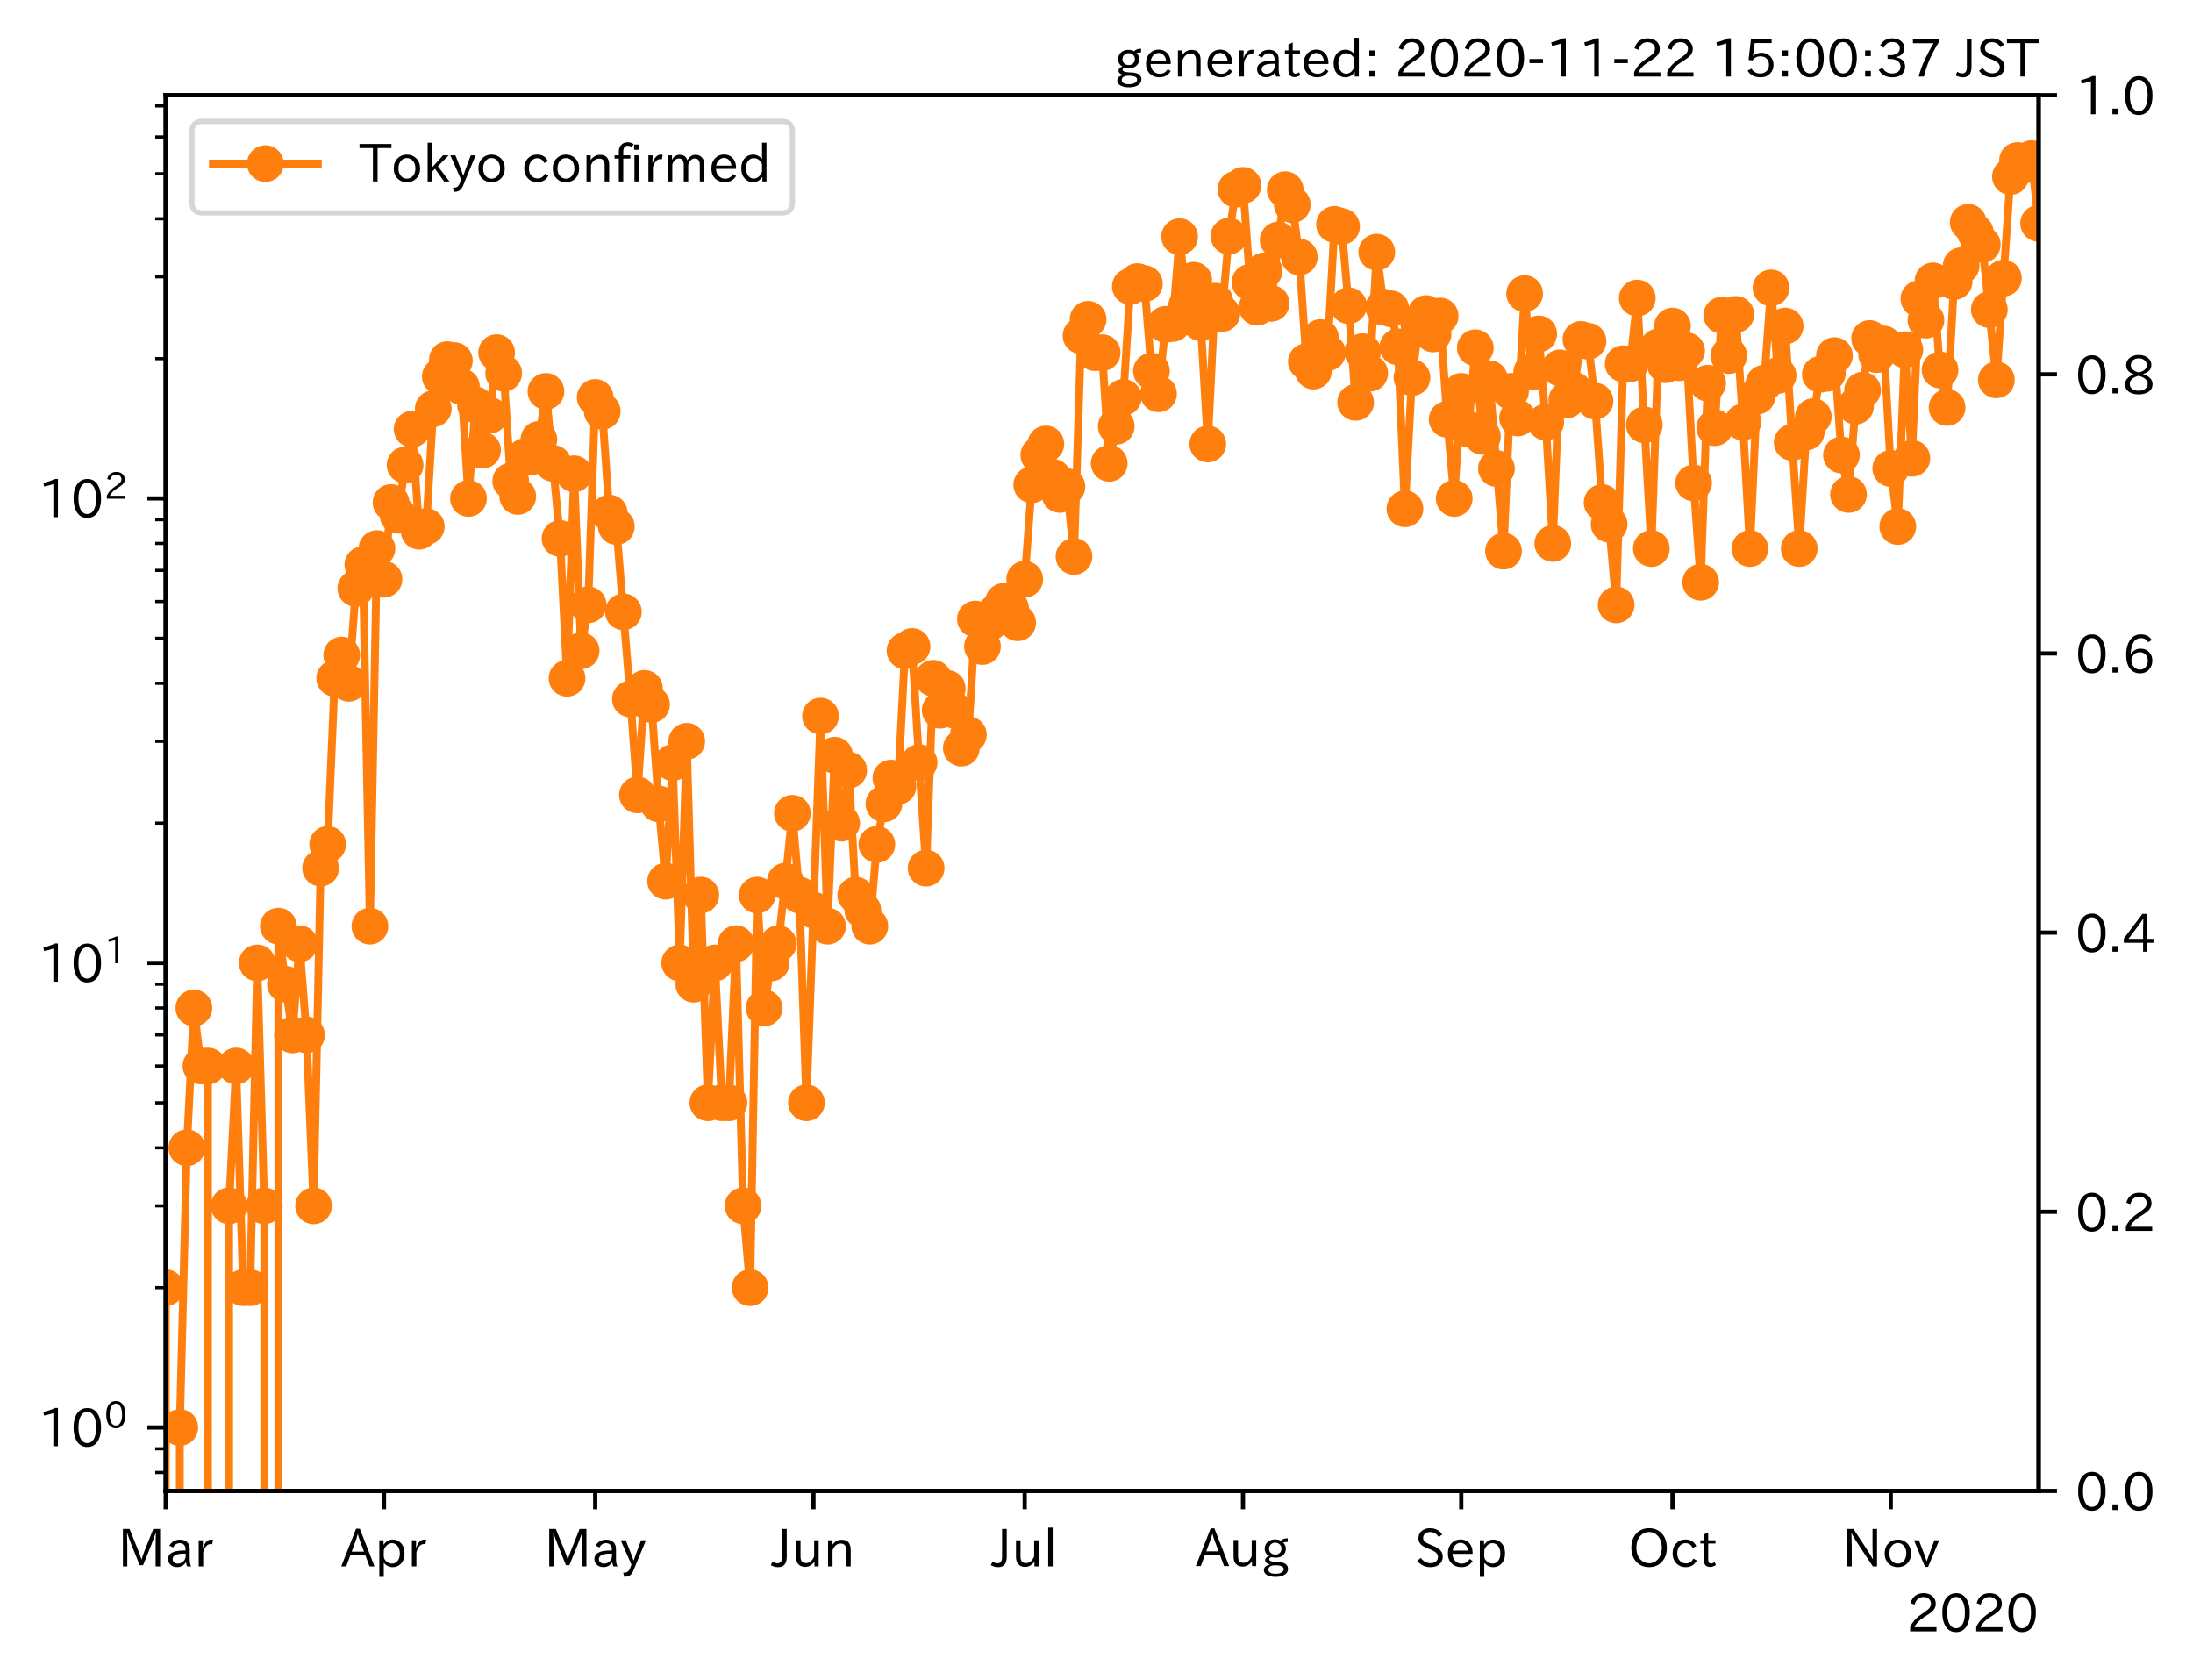 <?xml version="1.0" encoding="utf-8" standalone="no"?>
<!DOCTYPE svg PUBLIC "-//W3C//DTD SVG 1.1//EN"
  "http://www.w3.org/Graphics/SVG/1.1/DTD/svg11.dtd">
<!-- Created with matplotlib (https://matplotlib.org/) -->
<svg height="320.24pt" version="1.1" viewBox="0 0 418.159 320.24" width="418.159pt" xmlns="http://www.w3.org/2000/svg" xmlns:xlink="http://www.w3.org/1999/xlink">
 <defs>
  <style type="text/css">*{stroke-linecap:butt;stroke-linejoin:round;}</style>
 </defs>
 <g id="figure_1">
  <g id="patch_1">
   <path d="M 0 320.24 
L 418.159 320.24 
L 418.159 0 
L 0 0 
z
" style="fill:#ffffff;"/>
  </g>
  <g id="axes_1">
   <g id="patch_2">
    <path d="M 31.6 284.259 
L 388.72 284.259 
L 388.72 18.147 
L 31.6 18.147 
z
" style="fill:#ffffff;"/>
   </g>
   <g id="matplotlib.axis_1">
    <g id="xtick_1">
     <g id="line2d_1">
      <defs>
       <path d="M 0 0 
L 0 3.5 
" id="m0fe7a64a12" style="stroke:#000000;stroke-width:0.8;"/>
      </defs>
      <g>
       <use style="stroke:#000000;stroke-width:0.8;" x="31.6" xlink:href="#m0fe7a64a12" y="284.259"/>
      </g>
     </g>
     <g id="text_1">
      <!-- Mar -->
      <g transform="translate(22.491 298.749)scale(0.1 -0.1)">
       <defs>
        <path d="M 80.422 0.984 
L 71.828 0.984 
L 71.828 39.594 
Q 71.828 51.266 72.406 64.594 
L 72.016 64.594 
Q 68.062 53.266 63.531 41.797 
L 47.906 3.266 
L 41.406 3.266 
L 25.641 42.578 
Q 20.75 54.781 17.625 64.703 
L 17.234 64.703 
Q 17.828 48.922 17.828 39.891 
L 17.828 0.984 
L 9.516 0.984 
L 9.516 72.406 
L 22.125 72.406 
L 39.109 30.375 
Q 42.141 23 44.828 14.156 
L 45.125 14.156 
Q 47.312 22.125 50.531 30.172 
L 67.438 72.406 
L 80.422 72.406 
z
" id="IPAexGothic-77"/>
        <path d="M 49.312 0.984 
L 41.75 0.984 
Q 39.984 4.734 39.547 8.688 
L 39.203 8.688 
Q 33.547 -0.391 22.312 -0.391 
Q 14.594 -0.391 9.719 4.5 
Q 5.422 8.797 5.422 14.984 
Q 5.422 30.422 32.031 31.203 
L 38.719 31.391 
L 38.719 33.984 
Q 38.719 39.203 35.75 42.188 
Q 32.625 45.312 27.734 45.312 
Q 19.344 45.312 15.141 37.156 
L 7.719 40.578 
Q 14.656 52 27.938 52 
Q 37.109 52 42.047 46.875 
Q 46.625 42.281 46.625 33.891 
L 46.625 15.578 
Q 46.625 6.25 49.312 0.984 
z
M 38.922 25.391 
L 33.453 25.297 
Q 14.109 24.859 14.109 14.891 
Q 14.109 11.375 16.406 9.078 
Q 19.234 6.297 23.828 6.297 
Q 30.219 6.297 34.906 10.984 
Q 38.922 15.141 38.922 21 
z
" id="IPAexGothic-97"/>
        <path d="M 36.078 51.812 
L 34.578 43.266 
Q 32.906 43.609 31.594 43.609 
Q 25.828 43.609 22.078 38.188 
Q 17.391 31.344 17.391 26.172 
L 17.391 0.984 
L 8.797 0.984 
L 8.797 50.781 
L 16.891 50.781 
L 16.5 35.984 
L 16.703 35.984 
Q 22.219 52.203 32.766 52.203 
Q 34.469 52.203 36.078 51.812 
z
" id="IPAexGothic-114"/>
       </defs>
       <use xlink:href="#IPAexGothic-77"/>
       <use x="90.186" xlink:href="#IPAexGothic-97"/>
       <use x="145.166" xlink:href="#IPAexGothic-114"/>
      </g>
     </g>
    </g>
    <g id="xtick_2">
     <g id="line2d_2">
      <g>
       <use style="stroke:#000000;stroke-width:0.8;" x="73.219" xlink:href="#m0fe7a64a12" y="284.259"/>
      </g>
     </g>
     <g id="text_2">
      <!-- Apr -->
      <g transform="translate(65.077 298.749)scale(0.1 -0.1)">
       <defs>
        <path d="M 63.375 0.984 
L 53.812 0.984 
L 45.906 22.016 
L 17.188 22.016 
L 9.422 0.984 
L -0.094 0.984 
L 28.219 72.906 
L 35.297 72.906 
z
M 43.406 29.109 
L 36.188 48.094 
Q 33.203 56.062 31.688 62.5 
L 31.391 62.5 
Q 29.641 55.672 26.812 48.094 
L 19.734 29.109 
z
" id="IPAexGothic-65"/>
        <path d="M 16.797 42 
Q 23.828 52.203 34.469 52.203 
Q 43.266 52.203 49.562 45.906 
Q 56.891 38.578 56.891 25.688 
Q 56.891 13.141 49.656 5.812 
Q 43.359 -0.484 34.375 -0.484 
Q 24.516 -0.484 17.281 7.766 
L 17.281 -19 
L 8.797 -19 
L 8.797 50.781 
L 16.797 50.781 
z
M 17.281 30.469 
L 17.281 20.172 
Q 17.281 14.016 23.688 9.375 
Q 27.984 6.297 32.906 6.297 
Q 38.578 6.297 42.578 10.297 
Q 47.906 15.578 47.906 25.484 
Q 47.906 34.375 43.5 39.984 
Q 39.109 45.312 32.812 45.312 
Q 25.875 45.312 20.906 38.812 
Q 17.281 34.125 17.281 30.469 
z
" id="IPAexGothic-112"/>
       </defs>
       <use xlink:href="#IPAexGothic-65"/>
       <use x="63.721" xlink:href="#IPAexGothic-112"/>
       <use x="125.83" xlink:href="#IPAexGothic-114"/>
      </g>
     </g>
    </g>
    <g id="xtick_3">
     <g id="line2d_3">
      <g>
       <use style="stroke:#000000;stroke-width:0.8;" x="113.496" xlink:href="#m0fe7a64a12" y="284.259"/>
      </g>
     </g>
     <g id="text_3">
      <!-- May -->
      <g transform="translate(103.776 298.749)scale(0.1 -0.1)">
       <defs>
        <path d="M 48.781 50.781 
L 24.609 -7.625 
Q 19.969 -18.797 8.594 -18.797 
L 7.469 -18.797 
L 5.375 -10.984 
L 6.984 -10.984 
Q 15.141 -10.984 17.969 -3.719 
L 21.188 4.297 
L 0.594 50.781 
L 10.297 50.781 
L 21.297 22.797 
Q 23.875 16.016 25.094 12.203 
L 25.391 12.203 
Q 27.344 18.266 29.109 22.797 
L 39.5 50.781 
z
" id="IPAexGothic-121"/>
       </defs>
       <use xlink:href="#IPAexGothic-77"/>
       <use x="90.186" xlink:href="#IPAexGothic-97"/>
       <use x="145.166" xlink:href="#IPAexGothic-121"/>
      </g>
     </g>
    </g>
    <g id="xtick_4">
     <g id="line2d_4">
      <g>
       <use style="stroke:#000000;stroke-width:0.8;" x="155.115" xlink:href="#m0fe7a64a12" y="284.259"/>
      </g>
     </g>
     <g id="text_4">
      <!-- Jun -->
      <g transform="translate(147.175 298.749)scale(0.1 -0.1)">
       <defs>
        <path d="M 28.422 72.406 
L 28.422 19.281 
Q 28.422 -0.484 11.922 -0.484 
Q 4.734 -0.484 -1.953 3.266 
L 1.312 10.062 
Q 5.906 6.984 10.844 6.984 
Q 19.531 6.984 19.531 18.797 
L 19.531 72.406 
z
" id="IPAexGothic-74"/>
        <path d="M 51.312 0.984 
L 43.312 0.984 
L 43.312 10.062 
Q 35.938 0 25.391 0 
Q 16.75 0 11.922 5.859 
Q 8.109 10.594 8.109 19.391 
L 8.109 50.781 
L 16.703 50.781 
L 16.703 19.672 
Q 16.703 7.281 27.094 7.281 
Q 37.594 7.281 42.719 20.172 
L 42.719 50.781 
L 51.312 50.781 
z
" id="IPAexGothic-117"/>
        <path d="M 52 0.984 
L 43.406 0.984 
L 43.406 31.891 
Q 43.406 44.578 32.906 44.578 
Q 22.312 44.578 17.391 31.891 
L 17.391 0.984 
L 8.797 0.984 
L 8.797 50.781 
L 16.797 50.781 
L 16.797 41.797 
Q 23.828 51.812 34.719 51.812 
Q 52 51.812 52 32.375 
z
" id="IPAexGothic-110"/>
       </defs>
       <use xlink:href="#IPAexGothic-74"/>
       <use x="37.988" xlink:href="#IPAexGothic-117"/>
       <use x="98.389" xlink:href="#IPAexGothic-110"/>
      </g>
     </g>
    </g>
    <g id="xtick_5">
     <g id="line2d_5">
      <g>
       <use style="stroke:#000000;stroke-width:0.8;" x="195.392" xlink:href="#m0fe7a64a12" y="284.259"/>
      </g>
     </g>
     <g id="text_5">
      <!-- Jul -->
      <g transform="translate(189.122 298.749)scale(0.1 -0.1)">
       <defs>
        <path d="M 17.672 0.984 
L 9.078 0.984 
L 9.078 74.906 
L 17.672 74.906 
z
" id="IPAexGothic-108"/>
       </defs>
       <use xlink:href="#IPAexGothic-74"/>
       <use x="37.988" xlink:href="#IPAexGothic-117"/>
       <use x="98.389" xlink:href="#IPAexGothic-108"/>
      </g>
     </g>
    </g>
    <g id="xtick_6">
     <g id="line2d_6">
      <g>
       <use style="stroke:#000000;stroke-width:0.8;" x="237.011" xlink:href="#m0fe7a64a12" y="284.259"/>
      </g>
     </g>
     <g id="text_6">
      <!-- Aug -->
      <g transform="translate(228.029 298.691)scale(0.1 -0.1)">
       <defs>
        <path d="M 20.797 17.969 
Q 15.719 17.531 15.719 14.062 
Q 15.719 9.578 27.547 8.984 
L 33.297 8.688 
Q 51.609 7.766 51.609 -4.594 
Q 51.609 -10.938 45.703 -14.984 
Q 39.359 -19.578 28.031 -19.578 
Q 17.781 -19.578 11.531 -16.062 
Q 5.516 -12.641 5.516 -6.688 
Q 5.516 1.312 16.797 3.859 
L 16.797 4.203 
Q 7.906 6.453 7.906 12.156 
Q 7.906 17.438 15.531 20.266 
Q 7.125 24.609 7.125 34.078 
Q 7.125 41.406 12.016 46.297 
Q 17.625 51.906 27.156 51.906 
Q 33.203 51.906 37.844 49.266 
Q 41.406 53.953 50.922 54.109 
L 50.922 47.078 
Q 44.344 46.922 42.234 45.906 
Q 47.406 40.828 47.406 33.891 
Q 47.406 27 42.719 22.266 
Q 37.5 17.094 28.328 17.094 
Q 24.422 17.094 20.797 17.969 
z
M 27.094 45.609 
Q 22.016 45.609 18.703 42.281 
Q 15.438 39.016 15.438 34.078 
Q 15.438 29.25 18.5 26.312 
Q 21.828 23 27.438 23 
Q 32.719 23 35.891 26.219 
Q 39.109 29.391 39.109 34.422 
Q 39.109 39.016 35.891 42.188 
Q 32.516 45.609 27.094 45.609 
z
M 27.391 2.484 
Q 14.109 2.484 14.109 -5.719 
Q 14.109 -13.672 28.125 -13.672 
Q 37.156 -13.672 41.219 -9.469 
Q 43.312 -7.516 43.312 -4.891 
Q 43.312 2.484 27.391 2.484 
z
" id="IPAexGothic-103"/>
       </defs>
       <use xlink:href="#IPAexGothic-65"/>
       <use x="63.721" xlink:href="#IPAexGothic-117"/>
       <use x="124.121" xlink:href="#IPAexGothic-103"/>
      </g>
     </g>
    </g>
    <g id="xtick_7">
     <g id="line2d_7">
      <g>
       <use style="stroke:#000000;stroke-width:0.8;" x="278.63" xlink:href="#m0fe7a64a12" y="284.259"/>
      </g>
     </g>
     <g id="text_7">
      <!-- Sep -->
      <g transform="translate(269.755 298.749)scale(0.1 -0.1)">
       <defs>
        <path d="M 45.609 56.891 
Q 40.047 66.547 28.953 66.547 
Q 22.703 66.547 18.953 62.641 
Q 16.062 59.422 16.062 55.219 
Q 16.062 50.594 19.781 47.609 
Q 22.562 45.516 31 42 
L 34.375 40.578 
Q 45.703 36.031 49.859 30.516 
Q 53.469 25.688 53.469 19.672 
Q 53.469 10.062 46.391 4.5 
Q 39.984 -0.484 30.172 -0.484 
Q 13.766 -0.484 4.891 11.969 
L 11.766 17.188 
Q 18.797 7.172 30.281 7.172 
Q 35.75 7.172 39.594 9.766 
Q 44.391 13.234 44.391 19 
Q 44.391 23.484 40.875 27 
Q 37.109 30.609 27 34.469 
L 24.078 35.594 
Q 7.078 42.094 7.078 54.391 
Q 7.078 62.594 12.594 67.922 
Q 18.797 73.828 29.109 73.828 
Q 44.391 73.828 52.484 61.812 
z
" id="IPAexGothic-83"/>
        <path d="M 13.484 24.906 
Q 13.922 16.266 18.891 11.281 
Q 23.969 6.203 31.203 6.203 
Q 40.719 6.203 46.297 15.094 
L 51.906 11.375 
Q 44.828 -0.484 30.172 -0.484 
Q 19.094 -0.484 11.969 6.594 
Q 4.781 13.812 4.781 25.641 
Q 4.781 38.188 12.312 45.703 
Q 19 52.391 29 52.391 
Q 38.422 52.391 44.781 46.188 
Q 51.906 38.969 51.906 26.906 
L 51.906 24.906 
z
M 43.062 31.203 
Q 42.328 37.984 38.281 41.891 
Q 34.281 45.906 28.812 45.906 
Q 22.469 45.906 17.969 40.484 
Q 14.891 36.812 13.969 31.203 
z
" id="IPAexGothic-101"/>
       </defs>
       <use xlink:href="#IPAexGothic-83"/>
       <use x="58.496" xlink:href="#IPAexGothic-101"/>
       <use x="115.381" xlink:href="#IPAexGothic-112"/>
      </g>
     </g>
    </g>
    <g id="xtick_8">
     <g id="line2d_8">
      <g>
       <use style="stroke:#000000;stroke-width:0.8;" x="318.907" xlink:href="#m0fe7a64a12" y="284.259"/>
      </g>
     </g>
     <g id="text_8">
      <!-- Oct -->
      <g transform="translate(310.472 298.749)scale(0.1 -0.1)">
       <defs>
        <path d="M 39.703 73.828 
Q 54 73.828 63.188 64.656 
Q 73.578 54.25 73.578 36.422 
Q 73.578 19.047 62.984 8.594 
Q 53.906 -0.484 39.703 -0.484 
Q 25.594 -0.484 16.5 8.594 
Q 5.906 19.047 5.906 36.812 
Q 5.906 54.203 16.312 64.656 
Q 25.484 73.828 39.703 73.828 
z
M 39.703 66.656 
Q 30.516 66.656 23.922 60.062 
Q 15.531 51.609 15.531 36.719 
Q 15.531 21.734 23.922 13.484 
Q 30.422 6.984 39.703 6.984 
Q 48.922 6.984 55.562 13.484 
Q 63.969 21.875 63.969 37.109 
Q 63.969 51.516 55.469 60.062 
Q 49.031 66.656 39.703 66.656 
z
" id="IPAexGothic-79"/>
        <path d="M 51.078 12.25 
Q 44.281 -0.484 29.688 -0.484 
Q 19.188 -0.484 12.312 6.391 
Q 4.891 13.922 4.891 25.984 
Q 4.891 37.938 12.312 45.516 
Q 19.094 52.297 29.391 52.297 
Q 43.953 52.297 50.094 39.703 
L 43.172 36.078 
Q 38.812 45.312 29.688 45.312 
Q 23.688 45.312 19.281 40.922 
Q 13.766 35.406 13.766 25.781 
Q 13.766 16.703 19.094 11.375 
Q 23.781 6.688 30.562 6.688 
Q 39.797 6.688 44.484 15.875 
z
" id="IPAexGothic-99"/>
        <path d="M 33.203 3.766 
Q 27.641 -0.094 21.828 -0.094 
Q 10.203 -0.094 10.203 12.984 
L 10.203 44.672 
L 3.422 44.672 
L 3.422 50.781 
L 10.203 50.781 
L 10.203 61.969 
L 18.406 66.062 
L 18.406 50.781 
L 32.234 50.781 
L 32.234 44.672 
L 18.406 44.672 
L 18.406 14.156 
Q 18.406 6.5 23.641 6.5 
Q 27.156 6.5 30.328 9.188 
z
" id="IPAexGothic-116"/>
       </defs>
       <use xlink:href="#IPAexGothic-79"/>
       <use x="79.688" xlink:href="#IPAexGothic-99"/>
       <use x="134.082" xlink:href="#IPAexGothic-116"/>
      </g>
     </g>
    </g>
    <g id="xtick_9">
     <g id="line2d_9">
      <g>
       <use style="stroke:#000000;stroke-width:0.8;" x="360.526" xlink:href="#m0fe7a64a12" y="284.259"/>
      </g>
     </g>
     <g id="text_9">
      <!-- Nov -->
      <g transform="translate(351.278 298.749)scale(0.1 -0.1)">
       <defs>
        <path d="M 66.312 0.984 
L 58.297 0.984 
L 26.516 49.219 
Q 22.906 54.688 17.828 64.016 
L 17.438 64.016 
L 17.625 59.328 
Q 18.109 43.797 18.109 38.578 
L 18.109 0.984 
L 9.516 0.984 
L 9.516 72.406 
L 21.344 72.406 
L 48.641 30.906 
Q 53.953 22.609 58.016 15.094 
L 58.406 15.094 
Q 57.719 29.641 57.719 38.578 
L 57.719 72.406 
L 66.312 72.406 
z
" id="IPAexGothic-78"/>
        <path d="M 29.984 52.203 
Q 40.531 52.203 47.75 45.125 
Q 55.172 37.703 55.172 25.594 
Q 55.172 13.875 47.906 6.594 
Q 40.766 -0.484 29.984 -0.484 
Q 19.188 -0.484 12.203 6.5 
Q 4.891 13.766 4.891 25.875 
Q 4.891 37.703 12.312 45.125 
Q 19.391 52.203 29.984 52.203 
z
M 29.984 45.609 
Q 23.734 45.609 19.391 41.109 
Q 13.875 35.594 13.875 25.781 
Q 13.875 16.109 19.281 10.688 
Q 23.688 6.297 29.984 6.297 
Q 36.422 6.297 40.766 10.797 
Q 46.188 16.219 46.188 26.125 
Q 46.188 35.453 40.672 41.109 
Q 36.188 45.609 29.984 45.609 
z
" id="IPAexGothic-111"/>
        <path d="M 48.484 50.781 
L 27.297 0.094 
L 21.484 0.094 
L 0.391 50.781 
L 9.812 50.781 
L 20.906 21.688 
L 23.781 13.188 
L 24.516 10.984 
L 24.812 10.984 
Q 25.641 13.812 28.469 21.688 
L 39.312 50.781 
z
" id="IPAexGothic-118"/>
       </defs>
       <use xlink:href="#IPAexGothic-78"/>
       <use x="75.977" xlink:href="#IPAexGothic-111"/>
       <use x="136.377" xlink:href="#IPAexGothic-118"/>
      </g>
     </g>
    </g>
    <g id="text_10">
     <!-- 2020 -->
     <g transform="translate(363.526 311.14)scale(0.1 -0.1)">
      <defs>
       <path d="M 57.172 0.984 
L 6.984 0.984 
L 6.984 9.281 
Q 12.891 23.047 29.594 34.422 
L 32.375 36.281 
Q 40.922 42.141 43.609 45.406 
Q 46.688 49.266 46.688 53.812 
Q 46.688 58.938 43.062 62.547 
Q 39.062 66.547 32.562 66.547 
Q 19.531 66.547 15.484 52 
L 7.766 54.781 
Q 13.328 73.828 33.062 73.828 
Q 43.844 73.828 50.25 67.438 
Q 55.859 61.672 55.859 53.516 
Q 55.859 47.469 52.25 42.531 
Q 48.922 37.75 36.969 30.281 
L 34.859 29 
Q 19.625 19.578 15.281 8.891 
L 57.172 8.891 
z
" id="IPAexGothic-50"/>
       <path d="M 31.844 73.828 
Q 45.016 73.828 52.094 61.625 
Q 57.719 51.953 57.719 36.625 
Q 57.719 21.438 52.094 11.578 
Q 45.125 -0.484 31.5 -0.484 
Q 17.922 -0.484 10.938 11.578 
Q 5.328 21.438 5.328 36.719 
Q 5.328 58.016 15.625 67.719 
Q 22.172 73.828 31.844 73.828 
z
M 31.5 66.656 
Q 23.688 66.656 19.188 58.734 
Q 14.594 50.734 14.594 36.625 
Q 14.594 22.75 19.094 14.797 
Q 23.641 6.984 31.5 6.984 
Q 40.922 6.984 45.453 18.016 
Q 48.438 25.344 48.438 37.109 
Q 48.438 50.875 43.844 58.734 
Q 39.203 66.656 31.5 66.656 
z
" id="IPAexGothic-48"/>
      </defs>
      <use xlink:href="#IPAexGothic-50"/>
      <use x="62.988" xlink:href="#IPAexGothic-48"/>
      <use x="125.977" xlink:href="#IPAexGothic-50"/>
      <use x="188.965" xlink:href="#IPAexGothic-48"/>
     </g>
    </g>
   </g>
   <g id="matplotlib.axis_2">
    <g id="ytick_1">
     <g id="line2d_10">
      <defs>
       <path d="M 0 0 
L -3.5 0 
" id="m03180fe1f8" style="stroke:#000000;stroke-width:0.8;"/>
      </defs>
      <g>
       <use style="stroke:#000000;stroke-width:0.8;" x="31.6" xlink:href="#m03180fe1f8" y="272.163"/>
      </g>
     </g>
     <g id="text_11">
      <!-- $\mathdefault{10^{0}}$ -->
      <g transform="translate(7.2 275.908)scale(0.1 -0.1)">
       <defs>
        <path d="M 38.484 0.984 
L 29.688 0.984 
L 29.688 64.109 
Q 21.438 61.281 12.312 59.328 
L 10.688 66.109 
Q 23.734 69.391 32.906 73.922 
L 38.484 73.922 
z
" id="IPAexGothic-49"/>
       </defs>
       <use transform="translate(0 0.773)" xlink:href="#IPAexGothic-49"/>
       <use transform="translate(62.988 0.773)" xlink:href="#IPAexGothic-48"/>
       <use transform="translate(126.865 36.32)scale(0.7)" xlink:href="#IPAexGothic-48"/>
      </g>
     </g>
    </g>
    <g id="ytick_2">
     <g id="line2d_11">
      <g>
       <use style="stroke:#000000;stroke-width:0.8;" x="31.6" xlink:href="#m03180fe1f8" y="183.599"/>
      </g>
     </g>
     <g id="text_12">
      <!-- $\mathdefault{10^{1}}$ -->
      <g transform="translate(7.2 187.344)scale(0.1 -0.1)">
       <use transform="translate(0 0.708)" xlink:href="#IPAexGothic-49"/>
       <use transform="translate(62.988 0.708)" xlink:href="#IPAexGothic-48"/>
       <use transform="translate(126.865 36.255)scale(0.7)" xlink:href="#IPAexGothic-49"/>
      </g>
     </g>
    </g>
    <g id="ytick_3">
     <g id="line2d_12">
      <g>
       <use style="stroke:#000000;stroke-width:0.8;" x="31.6" xlink:href="#m03180fe1f8" y="95.035"/>
      </g>
     </g>
     <g id="text_13">
      <!-- $\mathdefault{10^{2}}$ -->
      <g transform="translate(7.2 98.78)scale(0.1 -0.1)">
       <use transform="translate(0 0.773)" xlink:href="#IPAexGothic-49"/>
       <use transform="translate(62.988 0.773)" xlink:href="#IPAexGothic-48"/>
       <use transform="translate(126.865 36.32)scale(0.7)" xlink:href="#IPAexGothic-50"/>
      </g>
     </g>
    </g>
    <g id="ytick_4">
     <g id="line2d_13">
      <defs>
       <path d="M 0 0 
L -2 0 
" id="m45c568703c" style="stroke:#000000;stroke-width:0.6;"/>
      </defs>
      <g>
       <use style="stroke:#000000;stroke-width:0.6;" x="31.6" xlink:href="#m45c568703c" y="280.745"/>
      </g>
     </g>
    </g>
    <g id="ytick_5">
     <g id="line2d_14">
      <g>
       <use style="stroke:#000000;stroke-width:0.6;" x="31.6" xlink:href="#m45c568703c" y="276.215"/>
      </g>
     </g>
    </g>
    <g id="ytick_6">
     <g id="line2d_15">
      <g>
       <use style="stroke:#000000;stroke-width:0.6;" x="31.6" xlink:href="#m45c568703c" y="245.502"/>
      </g>
     </g>
    </g>
    <g id="ytick_7">
     <g id="line2d_16">
      <g>
       <use style="stroke:#000000;stroke-width:0.6;" x="31.6" xlink:href="#m45c568703c" y="229.907"/>
      </g>
     </g>
    </g>
    <g id="ytick_8">
     <g id="line2d_17">
      <g>
       <use style="stroke:#000000;stroke-width:0.6;" x="31.6" xlink:href="#m45c568703c" y="218.842"/>
      </g>
     </g>
    </g>
    <g id="ytick_9">
     <g id="line2d_18">
      <g>
       <use style="stroke:#000000;stroke-width:0.6;" x="31.6" xlink:href="#m45c568703c" y="210.259"/>
      </g>
     </g>
    </g>
    <g id="ytick_10">
     <g id="line2d_19">
      <g>
       <use style="stroke:#000000;stroke-width:0.6;" x="31.6" xlink:href="#m45c568703c" y="203.247"/>
      </g>
     </g>
    </g>
    <g id="ytick_11">
     <g id="line2d_20">
      <g>
       <use style="stroke:#000000;stroke-width:0.6;" x="31.6" xlink:href="#m45c568703c" y="197.317"/>
      </g>
     </g>
    </g>
    <g id="ytick_12">
     <g id="line2d_21">
      <g>
       <use style="stroke:#000000;stroke-width:0.6;" x="31.6" xlink:href="#m45c568703c" y="192.182"/>
      </g>
     </g>
    </g>
    <g id="ytick_13">
     <g id="line2d_22">
      <g>
       <use style="stroke:#000000;stroke-width:0.6;" x="31.6" xlink:href="#m45c568703c" y="187.651"/>
      </g>
     </g>
    </g>
    <g id="ytick_14">
     <g id="line2d_23">
      <g>
       <use style="stroke:#000000;stroke-width:0.6;" x="31.6" xlink:href="#m45c568703c" y="156.938"/>
      </g>
     </g>
    </g>
    <g id="ytick_15">
     <g id="line2d_24">
      <g>
       <use style="stroke:#000000;stroke-width:0.6;" x="31.6" xlink:href="#m45c568703c" y="141.343"/>
      </g>
     </g>
    </g>
    <g id="ytick_16">
     <g id="line2d_25">
      <g>
       <use style="stroke:#000000;stroke-width:0.6;" x="31.6" xlink:href="#m45c568703c" y="130.278"/>
      </g>
     </g>
    </g>
    <g id="ytick_17">
     <g id="line2d_26">
      <g>
       <use style="stroke:#000000;stroke-width:0.6;" x="31.6" xlink:href="#m45c568703c" y="121.695"/>
      </g>
     </g>
    </g>
    <g id="ytick_18">
     <g id="line2d_27">
      <g>
       <use style="stroke:#000000;stroke-width:0.6;" x="31.6" xlink:href="#m45c568703c" y="114.683"/>
      </g>
     </g>
    </g>
    <g id="ytick_19">
     <g id="line2d_28">
      <g>
       <use style="stroke:#000000;stroke-width:0.6;" x="31.6" xlink:href="#m45c568703c" y="108.754"/>
      </g>
     </g>
    </g>
    <g id="ytick_20">
     <g id="line2d_29">
      <g>
       <use style="stroke:#000000;stroke-width:0.6;" x="31.6" xlink:href="#m45c568703c" y="103.618"/>
      </g>
     </g>
    </g>
    <g id="ytick_21">
     <g id="line2d_30">
      <g>
       <use style="stroke:#000000;stroke-width:0.6;" x="31.6" xlink:href="#m45c568703c" y="99.087"/>
      </g>
     </g>
    </g>
    <g id="ytick_22">
     <g id="line2d_31">
      <g>
       <use style="stroke:#000000;stroke-width:0.6;" x="31.6" xlink:href="#m45c568703c" y="68.375"/>
      </g>
     </g>
    </g>
    <g id="ytick_23">
     <g id="line2d_32">
      <g>
       <use style="stroke:#000000;stroke-width:0.6;" x="31.6" xlink:href="#m45c568703c" y="52.779"/>
      </g>
     </g>
    </g>
    <g id="ytick_24">
     <g id="line2d_33">
      <g>
       <use style="stroke:#000000;stroke-width:0.6;" x="31.6" xlink:href="#m45c568703c" y="41.714"/>
      </g>
     </g>
    </g>
    <g id="ytick_25">
     <g id="line2d_34">
      <g>
       <use style="stroke:#000000;stroke-width:0.6;" x="31.6" xlink:href="#m45c568703c" y="33.131"/>
      </g>
     </g>
    </g>
    <g id="ytick_26">
     <g id="line2d_35">
      <g>
       <use style="stroke:#000000;stroke-width:0.6;" x="31.6" xlink:href="#m45c568703c" y="26.119"/>
      </g>
     </g>
    </g>
    <g id="ytick_27">
     <g id="line2d_36">
      <g>
       <use style="stroke:#000000;stroke-width:0.6;" x="31.6" xlink:href="#m45c568703c" y="20.19"/>
      </g>
     </g>
    </g>
   </g>
   <g id="line2d_37">
    <path clip-path="url(#pc748d13275)" d="M 8.776 321.24 
L 8.777 272.163 
L 10.119 245.502 
L 11.462 192.182 
L 12.804 210.259 
L 12.806 321.24 
M 15.488 321.24 
L 15.489 229.907 
L 16.832 229.907 
L 16.833 321.24 
M 19.516 321.24 
L 19.517 229.907 
L 20.86 272.163 
L 20.86 321.24 
M 23.543 321.24 
L 23.545 229.907 
L 23.546 321.24 
M 26.228 321.24 
L 26.23 229.907 
L 27.572 272.163 
L 27.573 321.24 
M 30.257 321.24 
L 30.257 272.163 
L 31.6 245.502 
L 31.601 321.24 
M 34.284 321.24 
L 34.285 272.163 
L 35.628 218.842 
L 36.97 192.182 
L 38.313 203.247 
L 39.655 203.247 
L 39.657 321.24 
M 43.682 321.24 
L 43.683 229.907 
L 45.026 203.247 
L 46.368 245.502 
L 47.711 245.502 
L 49.053 183.599 
L 50.396 229.907 
L 50.397 321.24 
M 53.079 321.24 
L 53.081 176.586 
L 54.423 187.651 
L 55.766 197.317 
L 57.109 179.933 
L 58.451 197.317 
L 59.794 229.907 
L 61.136 165.521 
L 62.479 160.991 
L 63.821 129.328 
L 65.164 124.902 
L 66.506 130.278 
L 67.849 112.2 
L 69.192 107.67 
L 70.534 176.586 
L 71.877 104.591 
L 73.219 110.438 
L 74.562 95.812 
L 75.904 98.242 
L 77.247 88.669 
L 78.589 81.82 
L 79.932 101.286 
L 81.275 100.391 
L 82.617 77.931 
L 83.96 71.791 
L 85.302 68.567 
L 86.645 68.761 
L 87.987 73.731 
L 89.33 95.035 
L 90.672 77.198 
L 92.015 85.842 
L 93.358 79.184 
L 94.7 67.238 
L 96.043 71.166 
L 97.385 91.72 
L 98.728 94.652 
L 100.07 87.073 
L 101.413 87.073 
L 102.755 83.778 
L 104.098 74.625 
L 106.783 102.668 
L 108.126 129.328 
L 109.468 90.334 
L 110.811 124.075 
L 112.153 115.329 
L 113.496 75.774 
L 114.838 78.427 
L 116.181 97.826 
L 117.524 100.391 
L 120.209 133.277 
L 121.551 151.563 
L 122.894 131.252 
L 124.236 134.33 
L 125.579 153.273 
L 126.922 168.003 
L 128.264 145.396 
L 129.607 183.599 
L 130.949 141.343 
L 132.292 187.651 
L 133.634 170.657 
L 134.977 210.259 
L 136.319 183.599 
L 137.662 210.259 
L 139.005 210.259 
L 140.347 179.933 
L 141.69 229.907 
L 143.032 245.502 
L 144.375 170.657 
L 145.717 192.182 
L 147.06 183.599 
L 148.402 179.933 
L 149.745 168.003 
L 151.088 155.062 
L 152.43 170.657 
L 153.773 210.259 
L 156.458 136.529 
L 157.8 176.586 
L 159.143 143.997 
L 160.485 156.938 
L 161.828 146.847 
L 163.171 170.657 
L 165.856 176.586 
L 167.198 160.991 
L 168.541 153.273 
L 169.883 148.356 
L 171.226 149.926 
L 172.568 124.075 
L 173.911 123.265 
L 175.254 145.396 
L 176.596 165.521 
L 177.939 129.328 
L 179.281 135.414 
L 180.624 131.252 
L 181.966 135.414 
L 183.309 142.647 
L 184.651 140.082 
L 185.994 118.029 
L 187.337 123.265 
L 188.679 118.735 
L 191.364 114.683 
L 192.707 115.987 
L 194.049 118.735 
L 195.392 110.438 
L 196.734 92.433 
L 198.077 86.761 
L 199.42 84.649 
L 200.762 91.021 
L 202.105 94.273 
L 203.447 92.794 
L 204.79 106.1 
L 206.132 64.016 
L 207.475 60.884 
L 208.817 67.238 
L 210.16 67.238 
L 211.503 88.344 
L 212.845 81.278 
L 214.188 75.774 
L 215.53 54.617 
L 216.873 53.687 
L 218.215 54.083 
L 219.558 70.754 
L 220.9 75.081 
L 222.243 61.846 
L 223.586 61.684 
L 224.928 45.131 
L 226.271 58.283 
L 227.613 53.426 
L 228.956 61.523 
L 230.298 84.649 
L 231.641 57.406 
L 232.983 59.792 
L 234.326 45.026 
L 235.669 36.089 
L 237.011 35.348 
L 238.354 53.819 
L 239.696 58.58 
L 241.039 51.642 
L 242.381 57.842 
L 243.724 45.767 
L 245.066 36.172 
L 246.409 39.022 
L 247.752 48.997 
L 249.094 68.956 
L 250.437 70.754 
L 251.779 64.361 
L 253.122 67.238 
L 254.464 42.787 
L 255.807 43.184 
L 257.149 58.283 
L 258.492 76.718 
L 259.835 67.051 
L 261.177 71.166 
L 262.52 48.078 
L 263.862 58.58 
L 265.205 58.88 
L 266.547 66.133 
L 267.89 97.008 
L 269.232 72.002 
L 270.575 62.008 
L 271.918 59.792 
L 273.26 63.674 
L 274.603 60.256 
L 275.945 79.956 
L 277.288 95.035 
L 278.63 74.625 
L 279.973 81.82 
L 281.315 66.315 
L 282.658 83.208 
L 284.001 72.214 
L 286.686 105.088 
L 288.028 74.625 
L 289.371 79.697 
L 290.713 55.986 
L 292.056 70.96 
L 293.398 63.674 
L 294.741 80.479 
L 296.084 103.618 
L 297.426 70.146 
L 298.769 76.243 
L 300.111 74.4 
L 301.454 64.709 
L 302.796 65.06 
L 304.139 76.479 
L 305.482 95.812 
L 306.824 99.952 
L 308.167 115.329 
L 309.509 69.348 
L 310.852 69.348 
L 312.194 56.832 
L 314.879 104.591 
L 316.222 66.133 
L 317.565 69.546 
L 318.907 62.172 
L 320.25 69.152 
L 321.592 66.866 
L 322.935 92.075 
L 324.277 111.017 
L 325.62 73.073 
L 326.962 81.548 
L 328.305 60.101 
L 329.648 67.802 
L 330.99 59.946 
L 332.333 80.479 
L 333.675 104.591 
L 335.018 75.541 
L 336.36 73.073 
L 337.703 54.887 
L 339.045 71.582 
L 340.388 62.172 
L 341.731 84.356 
L 343.073 104.591 
L 344.416 82.369 
L 345.758 79.44 
L 347.101 71.373 
L 348.443 71.166 
L 349.786 67.802 
L 351.128 86.761 
L 352.471 94.273 
L 353.814 77.441 
L 355.156 74.4 
L 356.499 64.534 
L 357.841 67.613 
L 359.184 65.593 
L 360.526 89.326 
L 361.869 100.391 
L 363.211 66.682 
L 364.554 87.387 
L 365.897 56.974 
L 367.239 61.043 
L 368.582 53.556 
L 369.924 70.55 
L 371.267 77.685 
L 372.609 53.687 
L 373.952 50.659 
L 375.294 42.393 
L 376.637 44.299 
L 377.98 46.631 
L 380.665 72.427 
L 383.35 33.674 
L 384.692 30.601 
L 386.035 31.475 
L 387.377 30.243 
L 388.72 42.589 
L 388.72 42.589 
" style="fill:none;stroke:#ff7f0e;stroke-linecap:square;stroke-width:1.5;"/>
    <defs>
     <path d="M 0 3 
C 0.796 3 1.559 2.684 2.121 2.121 
C 2.684 1.559 3 0.796 3 0 
C 3 -0.796 2.684 -1.559 2.121 -2.121 
C 1.559 -2.684 0.796 -3 0 -3 
C -0.796 -3 -1.559 -2.684 -2.121 -2.121 
C -2.684 -1.559 -3 -0.796 -3 0 
C -3 0.796 -2.684 1.559 -2.121 2.121 
C -1.559 2.684 -0.796 3 0 3 
z
" id="mbd1b0ae420" style="stroke:#ff7f0e;"/>
    </defs>
    <g clip-path="url(#pc748d13275)">
     <use style="fill:#ff7f0e;stroke:#ff7f0e;" x="8.431" xlink:href="#mbd1b0ae420" y="23058.271"/>
     <use style="fill:#ff7f0e;stroke:#ff7f0e;" x="8.777" xlink:href="#mbd1b0ae420" y="272.163"/>
     <use style="fill:#ff7f0e;stroke:#ff7f0e;" x="10.119" xlink:href="#mbd1b0ae420" y="245.502"/>
     <use style="fill:#ff7f0e;stroke:#ff7f0e;" x="11.462" xlink:href="#mbd1b0ae420" y="192.182"/>
     <use style="fill:#ff7f0e;stroke:#ff7f0e;" x="12.804" xlink:href="#mbd1b0ae420" y="210.259"/>
     <use style="fill:#ff7f0e;stroke:#ff7f0e;" x="13.15" xlink:href="#mbd1b0ae420" y="23058.271"/>
     <use style="fill:#ff7f0e;stroke:#ff7f0e;" x="15.143" xlink:href="#mbd1b0ae420" y="23058.271"/>
     <use style="fill:#ff7f0e;stroke:#ff7f0e;" x="15.489" xlink:href="#mbd1b0ae420" y="229.907"/>
     <use style="fill:#ff7f0e;stroke:#ff7f0e;" x="16.832" xlink:href="#mbd1b0ae420" y="229.907"/>
     <use style="fill:#ff7f0e;stroke:#ff7f0e;" x="17.178" xlink:href="#mbd1b0ae420" y="23058.271"/>
     <use style="fill:#ff7f0e;stroke:#ff7f0e;" x="19.171" xlink:href="#mbd1b0ae420" y="23058.271"/>
     <use style="fill:#ff7f0e;stroke:#ff7f0e;" x="19.517" xlink:href="#mbd1b0ae420" y="229.907"/>
     <use style="fill:#ff7f0e;stroke:#ff7f0e;" x="20.86" xlink:href="#mbd1b0ae420" y="272.163"/>
     <use style="fill:#ff7f0e;stroke:#ff7f0e;" x="21.205" xlink:href="#mbd1b0ae420" y="23058.271"/>
     <use style="fill:#ff7f0e;stroke:#ff7f0e;" x="23.199" xlink:href="#mbd1b0ae420" y="23058.271"/>
     <use style="fill:#ff7f0e;stroke:#ff7f0e;" x="23.545" xlink:href="#mbd1b0ae420" y="229.907"/>
     <use style="fill:#ff7f0e;stroke:#ff7f0e;" x="23.891" xlink:href="#mbd1b0ae420" y="23058.271"/>
     <use style="fill:#ff7f0e;stroke:#ff7f0e;" x="25.884" xlink:href="#mbd1b0ae420" y="23058.271"/>
     <use style="fill:#ff7f0e;stroke:#ff7f0e;" x="26.23" xlink:href="#mbd1b0ae420" y="229.907"/>
     <use style="fill:#ff7f0e;stroke:#ff7f0e;" x="27.572" xlink:href="#mbd1b0ae420" y="272.163"/>
     <use style="fill:#ff7f0e;stroke:#ff7f0e;" x="27.918" xlink:href="#mbd1b0ae420" y="23058.271"/>
     <use style="fill:#ff7f0e;stroke:#ff7f0e;" x="29.912" xlink:href="#mbd1b0ae420" y="23058.271"/>
     <use style="fill:#ff7f0e;stroke:#ff7f0e;" x="30.257" xlink:href="#mbd1b0ae420" y="272.163"/>
     <use style="fill:#ff7f0e;stroke:#ff7f0e;" x="31.6" xlink:href="#mbd1b0ae420" y="245.502"/>
     <use style="fill:#ff7f0e;stroke:#ff7f0e;" x="31.946" xlink:href="#mbd1b0ae420" y="23058.271"/>
     <use style="fill:#ff7f0e;stroke:#ff7f0e;" x="33.94" xlink:href="#mbd1b0ae420" y="23058.271"/>
     <use style="fill:#ff7f0e;stroke:#ff7f0e;" x="34.285" xlink:href="#mbd1b0ae420" y="272.163"/>
     <use style="fill:#ff7f0e;stroke:#ff7f0e;" x="35.628" xlink:href="#mbd1b0ae420" y="218.842"/>
     <use style="fill:#ff7f0e;stroke:#ff7f0e;" x="36.97" xlink:href="#mbd1b0ae420" y="192.182"/>
     <use style="fill:#ff7f0e;stroke:#ff7f0e;" x="38.313" xlink:href="#mbd1b0ae420" y="203.247"/>
     <use style="fill:#ff7f0e;stroke:#ff7f0e;" x="39.655" xlink:href="#mbd1b0ae420" y="203.247"/>
     <use style="fill:#ff7f0e;stroke:#ff7f0e;" x="40.002" xlink:href="#mbd1b0ae420" y="23058.271"/>
     <use style="fill:#ff7f0e;stroke:#ff7f0e;" x="43.337" xlink:href="#mbd1b0ae420" y="23058.271"/>
     <use style="fill:#ff7f0e;stroke:#ff7f0e;" x="43.683" xlink:href="#mbd1b0ae420" y="229.907"/>
     <use style="fill:#ff7f0e;stroke:#ff7f0e;" x="45.026" xlink:href="#mbd1b0ae420" y="203.247"/>
     <use style="fill:#ff7f0e;stroke:#ff7f0e;" x="46.368" xlink:href="#mbd1b0ae420" y="245.502"/>
     <use style="fill:#ff7f0e;stroke:#ff7f0e;" x="47.711" xlink:href="#mbd1b0ae420" y="245.502"/>
     <use style="fill:#ff7f0e;stroke:#ff7f0e;" x="49.053" xlink:href="#mbd1b0ae420" y="183.599"/>
     <use style="fill:#ff7f0e;stroke:#ff7f0e;" x="50.396" xlink:href="#mbd1b0ae420" y="229.907"/>
     <use style="fill:#ff7f0e;stroke:#ff7f0e;" x="50.742" xlink:href="#mbd1b0ae420" y="23058.271"/>
     <use style="fill:#ff7f0e;stroke:#ff7f0e;" x="52.734" xlink:href="#mbd1b0ae420" y="23058.271"/>
     <use style="fill:#ff7f0e;stroke:#ff7f0e;" x="53.081" xlink:href="#mbd1b0ae420" y="176.586"/>
     <use style="fill:#ff7f0e;stroke:#ff7f0e;" x="54.423" xlink:href="#mbd1b0ae420" y="187.651"/>
     <use style="fill:#ff7f0e;stroke:#ff7f0e;" x="55.766" xlink:href="#mbd1b0ae420" y="197.317"/>
     <use style="fill:#ff7f0e;stroke:#ff7f0e;" x="57.109" xlink:href="#mbd1b0ae420" y="179.933"/>
     <use style="fill:#ff7f0e;stroke:#ff7f0e;" x="58.451" xlink:href="#mbd1b0ae420" y="197.317"/>
     <use style="fill:#ff7f0e;stroke:#ff7f0e;" x="59.794" xlink:href="#mbd1b0ae420" y="229.907"/>
     <use style="fill:#ff7f0e;stroke:#ff7f0e;" x="61.136" xlink:href="#mbd1b0ae420" y="165.521"/>
     <use style="fill:#ff7f0e;stroke:#ff7f0e;" x="62.479" xlink:href="#mbd1b0ae420" y="160.991"/>
     <use style="fill:#ff7f0e;stroke:#ff7f0e;" x="63.821" xlink:href="#mbd1b0ae420" y="129.328"/>
     <use style="fill:#ff7f0e;stroke:#ff7f0e;" x="65.164" xlink:href="#mbd1b0ae420" y="124.902"/>
     <use style="fill:#ff7f0e;stroke:#ff7f0e;" x="66.506" xlink:href="#mbd1b0ae420" y="130.278"/>
     <use style="fill:#ff7f0e;stroke:#ff7f0e;" x="67.849" xlink:href="#mbd1b0ae420" y="112.2"/>
     <use style="fill:#ff7f0e;stroke:#ff7f0e;" x="69.192" xlink:href="#mbd1b0ae420" y="107.67"/>
     <use style="fill:#ff7f0e;stroke:#ff7f0e;" x="70.534" xlink:href="#mbd1b0ae420" y="176.586"/>
     <use style="fill:#ff7f0e;stroke:#ff7f0e;" x="71.877" xlink:href="#mbd1b0ae420" y="104.591"/>
     <use style="fill:#ff7f0e;stroke:#ff7f0e;" x="73.219" xlink:href="#mbd1b0ae420" y="110.438"/>
     <use style="fill:#ff7f0e;stroke:#ff7f0e;" x="74.562" xlink:href="#mbd1b0ae420" y="95.812"/>
     <use style="fill:#ff7f0e;stroke:#ff7f0e;" x="75.904" xlink:href="#mbd1b0ae420" y="98.242"/>
     <use style="fill:#ff7f0e;stroke:#ff7f0e;" x="77.247" xlink:href="#mbd1b0ae420" y="88.669"/>
     <use style="fill:#ff7f0e;stroke:#ff7f0e;" x="78.589" xlink:href="#mbd1b0ae420" y="81.82"/>
     <use style="fill:#ff7f0e;stroke:#ff7f0e;" x="79.932" xlink:href="#mbd1b0ae420" y="101.286"/>
     <use style="fill:#ff7f0e;stroke:#ff7f0e;" x="81.275" xlink:href="#mbd1b0ae420" y="100.391"/>
     <use style="fill:#ff7f0e;stroke:#ff7f0e;" x="82.617" xlink:href="#mbd1b0ae420" y="77.931"/>
     <use style="fill:#ff7f0e;stroke:#ff7f0e;" x="83.96" xlink:href="#mbd1b0ae420" y="71.791"/>
     <use style="fill:#ff7f0e;stroke:#ff7f0e;" x="85.302" xlink:href="#mbd1b0ae420" y="68.567"/>
     <use style="fill:#ff7f0e;stroke:#ff7f0e;" x="86.645" xlink:href="#mbd1b0ae420" y="68.761"/>
     <use style="fill:#ff7f0e;stroke:#ff7f0e;" x="87.987" xlink:href="#mbd1b0ae420" y="73.731"/>
     <use style="fill:#ff7f0e;stroke:#ff7f0e;" x="89.33" xlink:href="#mbd1b0ae420" y="95.035"/>
     <use style="fill:#ff7f0e;stroke:#ff7f0e;" x="90.672" xlink:href="#mbd1b0ae420" y="77.198"/>
     <use style="fill:#ff7f0e;stroke:#ff7f0e;" x="92.015" xlink:href="#mbd1b0ae420" y="85.842"/>
     <use style="fill:#ff7f0e;stroke:#ff7f0e;" x="93.358" xlink:href="#mbd1b0ae420" y="79.184"/>
     <use style="fill:#ff7f0e;stroke:#ff7f0e;" x="94.7" xlink:href="#mbd1b0ae420" y="67.238"/>
     <use style="fill:#ff7f0e;stroke:#ff7f0e;" x="96.043" xlink:href="#mbd1b0ae420" y="71.166"/>
     <use style="fill:#ff7f0e;stroke:#ff7f0e;" x="97.385" xlink:href="#mbd1b0ae420" y="91.72"/>
     <use style="fill:#ff7f0e;stroke:#ff7f0e;" x="98.728" xlink:href="#mbd1b0ae420" y="94.652"/>
     <use style="fill:#ff7f0e;stroke:#ff7f0e;" x="100.07" xlink:href="#mbd1b0ae420" y="87.073"/>
     <use style="fill:#ff7f0e;stroke:#ff7f0e;" x="101.413" xlink:href="#mbd1b0ae420" y="87.073"/>
     <use style="fill:#ff7f0e;stroke:#ff7f0e;" x="102.755" xlink:href="#mbd1b0ae420" y="83.778"/>
     <use style="fill:#ff7f0e;stroke:#ff7f0e;" x="104.098" xlink:href="#mbd1b0ae420" y="74.625"/>
     <use style="fill:#ff7f0e;stroke:#ff7f0e;" x="105.441" xlink:href="#mbd1b0ae420" y="88.344"/>
     <use style="fill:#ff7f0e;stroke:#ff7f0e;" x="106.783" xlink:href="#mbd1b0ae420" y="102.668"/>
     <use style="fill:#ff7f0e;stroke:#ff7f0e;" x="108.126" xlink:href="#mbd1b0ae420" y="129.328"/>
     <use style="fill:#ff7f0e;stroke:#ff7f0e;" x="109.468" xlink:href="#mbd1b0ae420" y="90.334"/>
     <use style="fill:#ff7f0e;stroke:#ff7f0e;" x="110.811" xlink:href="#mbd1b0ae420" y="124.075"/>
     <use style="fill:#ff7f0e;stroke:#ff7f0e;" x="112.153" xlink:href="#mbd1b0ae420" y="115.329"/>
     <use style="fill:#ff7f0e;stroke:#ff7f0e;" x="113.496" xlink:href="#mbd1b0ae420" y="75.774"/>
     <use style="fill:#ff7f0e;stroke:#ff7f0e;" x="114.838" xlink:href="#mbd1b0ae420" y="78.427"/>
     <use style="fill:#ff7f0e;stroke:#ff7f0e;" x="116.181" xlink:href="#mbd1b0ae420" y="97.826"/>
     <use style="fill:#ff7f0e;stroke:#ff7f0e;" x="117.524" xlink:href="#mbd1b0ae420" y="100.391"/>
     <use style="fill:#ff7f0e;stroke:#ff7f0e;" x="118.866" xlink:href="#mbd1b0ae420" y="116.656"/>
     <use style="fill:#ff7f0e;stroke:#ff7f0e;" x="120.209" xlink:href="#mbd1b0ae420" y="133.277"/>
     <use style="fill:#ff7f0e;stroke:#ff7f0e;" x="121.551" xlink:href="#mbd1b0ae420" y="151.563"/>
     <use style="fill:#ff7f0e;stroke:#ff7f0e;" x="122.894" xlink:href="#mbd1b0ae420" y="131.252"/>
     <use style="fill:#ff7f0e;stroke:#ff7f0e;" x="124.236" xlink:href="#mbd1b0ae420" y="134.33"/>
     <use style="fill:#ff7f0e;stroke:#ff7f0e;" x="125.579" xlink:href="#mbd1b0ae420" y="153.273"/>
     <use style="fill:#ff7f0e;stroke:#ff7f0e;" x="126.922" xlink:href="#mbd1b0ae420" y="168.003"/>
     <use style="fill:#ff7f0e;stroke:#ff7f0e;" x="128.264" xlink:href="#mbd1b0ae420" y="145.396"/>
     <use style="fill:#ff7f0e;stroke:#ff7f0e;" x="129.607" xlink:href="#mbd1b0ae420" y="183.599"/>
     <use style="fill:#ff7f0e;stroke:#ff7f0e;" x="130.949" xlink:href="#mbd1b0ae420" y="141.343"/>
     <use style="fill:#ff7f0e;stroke:#ff7f0e;" x="132.292" xlink:href="#mbd1b0ae420" y="187.651"/>
     <use style="fill:#ff7f0e;stroke:#ff7f0e;" x="133.634" xlink:href="#mbd1b0ae420" y="170.657"/>
     <use style="fill:#ff7f0e;stroke:#ff7f0e;" x="134.977" xlink:href="#mbd1b0ae420" y="210.259"/>
     <use style="fill:#ff7f0e;stroke:#ff7f0e;" x="136.319" xlink:href="#mbd1b0ae420" y="183.599"/>
     <use style="fill:#ff7f0e;stroke:#ff7f0e;" x="137.662" xlink:href="#mbd1b0ae420" y="210.259"/>
     <use style="fill:#ff7f0e;stroke:#ff7f0e;" x="139.005" xlink:href="#mbd1b0ae420" y="210.259"/>
     <use style="fill:#ff7f0e;stroke:#ff7f0e;" x="140.347" xlink:href="#mbd1b0ae420" y="179.933"/>
     <use style="fill:#ff7f0e;stroke:#ff7f0e;" x="141.69" xlink:href="#mbd1b0ae420" y="229.907"/>
     <use style="fill:#ff7f0e;stroke:#ff7f0e;" x="143.032" xlink:href="#mbd1b0ae420" y="245.502"/>
     <use style="fill:#ff7f0e;stroke:#ff7f0e;" x="144.375" xlink:href="#mbd1b0ae420" y="170.657"/>
     <use style="fill:#ff7f0e;stroke:#ff7f0e;" x="145.717" xlink:href="#mbd1b0ae420" y="192.182"/>
     <use style="fill:#ff7f0e;stroke:#ff7f0e;" x="147.06" xlink:href="#mbd1b0ae420" y="183.599"/>
     <use style="fill:#ff7f0e;stroke:#ff7f0e;" x="148.402" xlink:href="#mbd1b0ae420" y="179.933"/>
     <use style="fill:#ff7f0e;stroke:#ff7f0e;" x="149.745" xlink:href="#mbd1b0ae420" y="168.003"/>
     <use style="fill:#ff7f0e;stroke:#ff7f0e;" x="151.088" xlink:href="#mbd1b0ae420" y="155.062"/>
     <use style="fill:#ff7f0e;stroke:#ff7f0e;" x="152.43" xlink:href="#mbd1b0ae420" y="170.657"/>
     <use style="fill:#ff7f0e;stroke:#ff7f0e;" x="153.773" xlink:href="#mbd1b0ae420" y="210.259"/>
     <use style="fill:#ff7f0e;stroke:#ff7f0e;" x="155.115" xlink:href="#mbd1b0ae420" y="173.508"/>
     <use style="fill:#ff7f0e;stroke:#ff7f0e;" x="156.458" xlink:href="#mbd1b0ae420" y="136.529"/>
     <use style="fill:#ff7f0e;stroke:#ff7f0e;" x="157.8" xlink:href="#mbd1b0ae420" y="176.586"/>
     <use style="fill:#ff7f0e;stroke:#ff7f0e;" x="159.143" xlink:href="#mbd1b0ae420" y="143.997"/>
     <use style="fill:#ff7f0e;stroke:#ff7f0e;" x="160.485" xlink:href="#mbd1b0ae420" y="156.938"/>
     <use style="fill:#ff7f0e;stroke:#ff7f0e;" x="161.828" xlink:href="#mbd1b0ae420" y="146.847"/>
     <use style="fill:#ff7f0e;stroke:#ff7f0e;" x="163.171" xlink:href="#mbd1b0ae420" y="170.657"/>
     <use style="fill:#ff7f0e;stroke:#ff7f0e;" x="164.513" xlink:href="#mbd1b0ae420" y="173.508"/>
     <use style="fill:#ff7f0e;stroke:#ff7f0e;" x="165.856" xlink:href="#mbd1b0ae420" y="176.586"/>
     <use style="fill:#ff7f0e;stroke:#ff7f0e;" x="167.198" xlink:href="#mbd1b0ae420" y="160.991"/>
     <use style="fill:#ff7f0e;stroke:#ff7f0e;" x="168.541" xlink:href="#mbd1b0ae420" y="153.273"/>
     <use style="fill:#ff7f0e;stroke:#ff7f0e;" x="169.883" xlink:href="#mbd1b0ae420" y="148.356"/>
     <use style="fill:#ff7f0e;stroke:#ff7f0e;" x="171.226" xlink:href="#mbd1b0ae420" y="149.926"/>
     <use style="fill:#ff7f0e;stroke:#ff7f0e;" x="172.568" xlink:href="#mbd1b0ae420" y="124.075"/>
     <use style="fill:#ff7f0e;stroke:#ff7f0e;" x="173.911" xlink:href="#mbd1b0ae420" y="123.265"/>
     <use style="fill:#ff7f0e;stroke:#ff7f0e;" x="175.254" xlink:href="#mbd1b0ae420" y="145.396"/>
     <use style="fill:#ff7f0e;stroke:#ff7f0e;" x="176.596" xlink:href="#mbd1b0ae420" y="165.521"/>
     <use style="fill:#ff7f0e;stroke:#ff7f0e;" x="177.939" xlink:href="#mbd1b0ae420" y="129.328"/>
     <use style="fill:#ff7f0e;stroke:#ff7f0e;" x="179.281" xlink:href="#mbd1b0ae420" y="135.414"/>
     <use style="fill:#ff7f0e;stroke:#ff7f0e;" x="180.624" xlink:href="#mbd1b0ae420" y="131.252"/>
     <use style="fill:#ff7f0e;stroke:#ff7f0e;" x="181.966" xlink:href="#mbd1b0ae420" y="135.414"/>
     <use style="fill:#ff7f0e;stroke:#ff7f0e;" x="183.309" xlink:href="#mbd1b0ae420" y="142.647"/>
     <use style="fill:#ff7f0e;stroke:#ff7f0e;" x="184.651" xlink:href="#mbd1b0ae420" y="140.082"/>
     <use style="fill:#ff7f0e;stroke:#ff7f0e;" x="185.994" xlink:href="#mbd1b0ae420" y="118.029"/>
     <use style="fill:#ff7f0e;stroke:#ff7f0e;" x="187.337" xlink:href="#mbd1b0ae420" y="123.265"/>
     <use style="fill:#ff7f0e;stroke:#ff7f0e;" x="188.679" xlink:href="#mbd1b0ae420" y="118.735"/>
     <use style="fill:#ff7f0e;stroke:#ff7f0e;" x="190.022" xlink:href="#mbd1b0ae420" y="116.656"/>
     <use style="fill:#ff7f0e;stroke:#ff7f0e;" x="191.364" xlink:href="#mbd1b0ae420" y="114.683"/>
     <use style="fill:#ff7f0e;stroke:#ff7f0e;" x="192.707" xlink:href="#mbd1b0ae420" y="115.987"/>
     <use style="fill:#ff7f0e;stroke:#ff7f0e;" x="194.049" xlink:href="#mbd1b0ae420" y="118.735"/>
     <use style="fill:#ff7f0e;stroke:#ff7f0e;" x="195.392" xlink:href="#mbd1b0ae420" y="110.438"/>
     <use style="fill:#ff7f0e;stroke:#ff7f0e;" x="196.734" xlink:href="#mbd1b0ae420" y="92.433"/>
     <use style="fill:#ff7f0e;stroke:#ff7f0e;" x="198.077" xlink:href="#mbd1b0ae420" y="86.761"/>
     <use style="fill:#ff7f0e;stroke:#ff7f0e;" x="199.42" xlink:href="#mbd1b0ae420" y="84.649"/>
     <use style="fill:#ff7f0e;stroke:#ff7f0e;" x="200.762" xlink:href="#mbd1b0ae420" y="91.021"/>
     <use style="fill:#ff7f0e;stroke:#ff7f0e;" x="202.105" xlink:href="#mbd1b0ae420" y="94.273"/>
     <use style="fill:#ff7f0e;stroke:#ff7f0e;" x="203.447" xlink:href="#mbd1b0ae420" y="92.794"/>
     <use style="fill:#ff7f0e;stroke:#ff7f0e;" x="204.79" xlink:href="#mbd1b0ae420" y="106.1"/>
     <use style="fill:#ff7f0e;stroke:#ff7f0e;" x="206.132" xlink:href="#mbd1b0ae420" y="64.016"/>
     <use style="fill:#ff7f0e;stroke:#ff7f0e;" x="207.475" xlink:href="#mbd1b0ae420" y="60.884"/>
     <use style="fill:#ff7f0e;stroke:#ff7f0e;" x="208.817" xlink:href="#mbd1b0ae420" y="67.238"/>
     <use style="fill:#ff7f0e;stroke:#ff7f0e;" x="210.16" xlink:href="#mbd1b0ae420" y="67.238"/>
     <use style="fill:#ff7f0e;stroke:#ff7f0e;" x="211.503" xlink:href="#mbd1b0ae420" y="88.344"/>
     <use style="fill:#ff7f0e;stroke:#ff7f0e;" x="212.845" xlink:href="#mbd1b0ae420" y="81.278"/>
     <use style="fill:#ff7f0e;stroke:#ff7f0e;" x="214.188" xlink:href="#mbd1b0ae420" y="75.774"/>
     <use style="fill:#ff7f0e;stroke:#ff7f0e;" x="215.53" xlink:href="#mbd1b0ae420" y="54.617"/>
     <use style="fill:#ff7f0e;stroke:#ff7f0e;" x="216.873" xlink:href="#mbd1b0ae420" y="53.687"/>
     <use style="fill:#ff7f0e;stroke:#ff7f0e;" x="218.215" xlink:href="#mbd1b0ae420" y="54.083"/>
     <use style="fill:#ff7f0e;stroke:#ff7f0e;" x="219.558" xlink:href="#mbd1b0ae420" y="70.754"/>
     <use style="fill:#ff7f0e;stroke:#ff7f0e;" x="220.9" xlink:href="#mbd1b0ae420" y="75.081"/>
     <use style="fill:#ff7f0e;stroke:#ff7f0e;" x="222.243" xlink:href="#mbd1b0ae420" y="61.846"/>
     <use style="fill:#ff7f0e;stroke:#ff7f0e;" x="223.586" xlink:href="#mbd1b0ae420" y="61.684"/>
     <use style="fill:#ff7f0e;stroke:#ff7f0e;" x="224.928" xlink:href="#mbd1b0ae420" y="45.131"/>
     <use style="fill:#ff7f0e;stroke:#ff7f0e;" x="226.271" xlink:href="#mbd1b0ae420" y="58.283"/>
     <use style="fill:#ff7f0e;stroke:#ff7f0e;" x="227.613" xlink:href="#mbd1b0ae420" y="53.426"/>
     <use style="fill:#ff7f0e;stroke:#ff7f0e;" x="228.956" xlink:href="#mbd1b0ae420" y="61.523"/>
     <use style="fill:#ff7f0e;stroke:#ff7f0e;" x="230.298" xlink:href="#mbd1b0ae420" y="84.649"/>
     <use style="fill:#ff7f0e;stroke:#ff7f0e;" x="231.641" xlink:href="#mbd1b0ae420" y="57.406"/>
     <use style="fill:#ff7f0e;stroke:#ff7f0e;" x="232.983" xlink:href="#mbd1b0ae420" y="59.792"/>
     <use style="fill:#ff7f0e;stroke:#ff7f0e;" x="234.326" xlink:href="#mbd1b0ae420" y="45.026"/>
     <use style="fill:#ff7f0e;stroke:#ff7f0e;" x="235.669" xlink:href="#mbd1b0ae420" y="36.089"/>
     <use style="fill:#ff7f0e;stroke:#ff7f0e;" x="237.011" xlink:href="#mbd1b0ae420" y="35.348"/>
     <use style="fill:#ff7f0e;stroke:#ff7f0e;" x="238.354" xlink:href="#mbd1b0ae420" y="53.819"/>
     <use style="fill:#ff7f0e;stroke:#ff7f0e;" x="239.696" xlink:href="#mbd1b0ae420" y="58.58"/>
     <use style="fill:#ff7f0e;stroke:#ff7f0e;" x="241.039" xlink:href="#mbd1b0ae420" y="51.642"/>
     <use style="fill:#ff7f0e;stroke:#ff7f0e;" x="242.381" xlink:href="#mbd1b0ae420" y="57.842"/>
     <use style="fill:#ff7f0e;stroke:#ff7f0e;" x="243.724" xlink:href="#mbd1b0ae420" y="45.767"/>
     <use style="fill:#ff7f0e;stroke:#ff7f0e;" x="245.066" xlink:href="#mbd1b0ae420" y="36.172"/>
     <use style="fill:#ff7f0e;stroke:#ff7f0e;" x="246.409" xlink:href="#mbd1b0ae420" y="39.022"/>
     <use style="fill:#ff7f0e;stroke:#ff7f0e;" x="247.752" xlink:href="#mbd1b0ae420" y="48.997"/>
     <use style="fill:#ff7f0e;stroke:#ff7f0e;" x="249.094" xlink:href="#mbd1b0ae420" y="68.956"/>
     <use style="fill:#ff7f0e;stroke:#ff7f0e;" x="250.437" xlink:href="#mbd1b0ae420" y="70.754"/>
     <use style="fill:#ff7f0e;stroke:#ff7f0e;" x="251.779" xlink:href="#mbd1b0ae420" y="64.361"/>
     <use style="fill:#ff7f0e;stroke:#ff7f0e;" x="253.122" xlink:href="#mbd1b0ae420" y="67.238"/>
     <use style="fill:#ff7f0e;stroke:#ff7f0e;" x="254.464" xlink:href="#mbd1b0ae420" y="42.787"/>
     <use style="fill:#ff7f0e;stroke:#ff7f0e;" x="255.807" xlink:href="#mbd1b0ae420" y="43.184"/>
     <use style="fill:#ff7f0e;stroke:#ff7f0e;" x="257.149" xlink:href="#mbd1b0ae420" y="58.283"/>
     <use style="fill:#ff7f0e;stroke:#ff7f0e;" x="258.492" xlink:href="#mbd1b0ae420" y="76.718"/>
     <use style="fill:#ff7f0e;stroke:#ff7f0e;" x="259.835" xlink:href="#mbd1b0ae420" y="67.051"/>
     <use style="fill:#ff7f0e;stroke:#ff7f0e;" x="261.177" xlink:href="#mbd1b0ae420" y="71.166"/>
     <use style="fill:#ff7f0e;stroke:#ff7f0e;" x="262.52" xlink:href="#mbd1b0ae420" y="48.078"/>
     <use style="fill:#ff7f0e;stroke:#ff7f0e;" x="263.862" xlink:href="#mbd1b0ae420" y="58.58"/>
     <use style="fill:#ff7f0e;stroke:#ff7f0e;" x="265.205" xlink:href="#mbd1b0ae420" y="58.88"/>
     <use style="fill:#ff7f0e;stroke:#ff7f0e;" x="266.547" xlink:href="#mbd1b0ae420" y="66.133"/>
     <use style="fill:#ff7f0e;stroke:#ff7f0e;" x="267.89" xlink:href="#mbd1b0ae420" y="97.008"/>
     <use style="fill:#ff7f0e;stroke:#ff7f0e;" x="269.232" xlink:href="#mbd1b0ae420" y="72.002"/>
     <use style="fill:#ff7f0e;stroke:#ff7f0e;" x="270.575" xlink:href="#mbd1b0ae420" y="62.008"/>
     <use style="fill:#ff7f0e;stroke:#ff7f0e;" x="271.918" xlink:href="#mbd1b0ae420" y="59.792"/>
     <use style="fill:#ff7f0e;stroke:#ff7f0e;" x="273.26" xlink:href="#mbd1b0ae420" y="63.674"/>
     <use style="fill:#ff7f0e;stroke:#ff7f0e;" x="274.603" xlink:href="#mbd1b0ae420" y="60.256"/>
     <use style="fill:#ff7f0e;stroke:#ff7f0e;" x="275.945" xlink:href="#mbd1b0ae420" y="79.956"/>
     <use style="fill:#ff7f0e;stroke:#ff7f0e;" x="277.288" xlink:href="#mbd1b0ae420" y="95.035"/>
     <use style="fill:#ff7f0e;stroke:#ff7f0e;" x="278.63" xlink:href="#mbd1b0ae420" y="74.625"/>
     <use style="fill:#ff7f0e;stroke:#ff7f0e;" x="279.973" xlink:href="#mbd1b0ae420" y="81.82"/>
     <use style="fill:#ff7f0e;stroke:#ff7f0e;" x="281.315" xlink:href="#mbd1b0ae420" y="66.315"/>
     <use style="fill:#ff7f0e;stroke:#ff7f0e;" x="282.658" xlink:href="#mbd1b0ae420" y="83.208"/>
     <use style="fill:#ff7f0e;stroke:#ff7f0e;" x="284.001" xlink:href="#mbd1b0ae420" y="72.214"/>
     <use style="fill:#ff7f0e;stroke:#ff7f0e;" x="285.343" xlink:href="#mbd1b0ae420" y="89.326"/>
     <use style="fill:#ff7f0e;stroke:#ff7f0e;" x="286.686" xlink:href="#mbd1b0ae420" y="105.088"/>
     <use style="fill:#ff7f0e;stroke:#ff7f0e;" x="288.028" xlink:href="#mbd1b0ae420" y="74.625"/>
     <use style="fill:#ff7f0e;stroke:#ff7f0e;" x="289.371" xlink:href="#mbd1b0ae420" y="79.697"/>
     <use style="fill:#ff7f0e;stroke:#ff7f0e;" x="290.713" xlink:href="#mbd1b0ae420" y="55.986"/>
     <use style="fill:#ff7f0e;stroke:#ff7f0e;" x="292.056" xlink:href="#mbd1b0ae420" y="70.96"/>
     <use style="fill:#ff7f0e;stroke:#ff7f0e;" x="293.398" xlink:href="#mbd1b0ae420" y="63.674"/>
     <use style="fill:#ff7f0e;stroke:#ff7f0e;" x="294.741" xlink:href="#mbd1b0ae420" y="80.479"/>
     <use style="fill:#ff7f0e;stroke:#ff7f0e;" x="296.084" xlink:href="#mbd1b0ae420" y="103.618"/>
     <use style="fill:#ff7f0e;stroke:#ff7f0e;" x="297.426" xlink:href="#mbd1b0ae420" y="70.146"/>
     <use style="fill:#ff7f0e;stroke:#ff7f0e;" x="298.769" xlink:href="#mbd1b0ae420" y="76.243"/>
     <use style="fill:#ff7f0e;stroke:#ff7f0e;" x="300.111" xlink:href="#mbd1b0ae420" y="74.4"/>
     <use style="fill:#ff7f0e;stroke:#ff7f0e;" x="301.454" xlink:href="#mbd1b0ae420" y="64.709"/>
     <use style="fill:#ff7f0e;stroke:#ff7f0e;" x="302.796" xlink:href="#mbd1b0ae420" y="65.06"/>
     <use style="fill:#ff7f0e;stroke:#ff7f0e;" x="304.139" xlink:href="#mbd1b0ae420" y="76.479"/>
     <use style="fill:#ff7f0e;stroke:#ff7f0e;" x="305.482" xlink:href="#mbd1b0ae420" y="95.812"/>
     <use style="fill:#ff7f0e;stroke:#ff7f0e;" x="306.824" xlink:href="#mbd1b0ae420" y="99.952"/>
     <use style="fill:#ff7f0e;stroke:#ff7f0e;" x="308.167" xlink:href="#mbd1b0ae420" y="115.329"/>
     <use style="fill:#ff7f0e;stroke:#ff7f0e;" x="309.509" xlink:href="#mbd1b0ae420" y="69.348"/>
     <use style="fill:#ff7f0e;stroke:#ff7f0e;" x="310.852" xlink:href="#mbd1b0ae420" y="69.348"/>
     <use style="fill:#ff7f0e;stroke:#ff7f0e;" x="312.194" xlink:href="#mbd1b0ae420" y="56.832"/>
     <use style="fill:#ff7f0e;stroke:#ff7f0e;" x="313.537" xlink:href="#mbd1b0ae420" y="81.01"/>
     <use style="fill:#ff7f0e;stroke:#ff7f0e;" x="314.879" xlink:href="#mbd1b0ae420" y="104.591"/>
     <use style="fill:#ff7f0e;stroke:#ff7f0e;" x="316.222" xlink:href="#mbd1b0ae420" y="66.133"/>
     <use style="fill:#ff7f0e;stroke:#ff7f0e;" x="317.565" xlink:href="#mbd1b0ae420" y="69.546"/>
     <use style="fill:#ff7f0e;stroke:#ff7f0e;" x="318.907" xlink:href="#mbd1b0ae420" y="62.172"/>
     <use style="fill:#ff7f0e;stroke:#ff7f0e;" x="320.25" xlink:href="#mbd1b0ae420" y="69.152"/>
     <use style="fill:#ff7f0e;stroke:#ff7f0e;" x="321.592" xlink:href="#mbd1b0ae420" y="66.866"/>
     <use style="fill:#ff7f0e;stroke:#ff7f0e;" x="322.935" xlink:href="#mbd1b0ae420" y="92.075"/>
     <use style="fill:#ff7f0e;stroke:#ff7f0e;" x="324.277" xlink:href="#mbd1b0ae420" y="111.017"/>
     <use style="fill:#ff7f0e;stroke:#ff7f0e;" x="325.62" xlink:href="#mbd1b0ae420" y="73.073"/>
     <use style="fill:#ff7f0e;stroke:#ff7f0e;" x="326.962" xlink:href="#mbd1b0ae420" y="81.548"/>
     <use style="fill:#ff7f0e;stroke:#ff7f0e;" x="328.305" xlink:href="#mbd1b0ae420" y="60.101"/>
     <use style="fill:#ff7f0e;stroke:#ff7f0e;" x="329.648" xlink:href="#mbd1b0ae420" y="67.802"/>
     <use style="fill:#ff7f0e;stroke:#ff7f0e;" x="330.99" xlink:href="#mbd1b0ae420" y="59.946"/>
     <use style="fill:#ff7f0e;stroke:#ff7f0e;" x="332.333" xlink:href="#mbd1b0ae420" y="80.479"/>
     <use style="fill:#ff7f0e;stroke:#ff7f0e;" x="333.675" xlink:href="#mbd1b0ae420" y="104.591"/>
     <use style="fill:#ff7f0e;stroke:#ff7f0e;" x="335.018" xlink:href="#mbd1b0ae420" y="75.541"/>
     <use style="fill:#ff7f0e;stroke:#ff7f0e;" x="336.36" xlink:href="#mbd1b0ae420" y="73.073"/>
     <use style="fill:#ff7f0e;stroke:#ff7f0e;" x="337.703" xlink:href="#mbd1b0ae420" y="54.887"/>
     <use style="fill:#ff7f0e;stroke:#ff7f0e;" x="339.045" xlink:href="#mbd1b0ae420" y="71.582"/>
     <use style="fill:#ff7f0e;stroke:#ff7f0e;" x="340.388" xlink:href="#mbd1b0ae420" y="62.172"/>
     <use style="fill:#ff7f0e;stroke:#ff7f0e;" x="341.731" xlink:href="#mbd1b0ae420" y="84.356"/>
     <use style="fill:#ff7f0e;stroke:#ff7f0e;" x="343.073" xlink:href="#mbd1b0ae420" y="104.591"/>
     <use style="fill:#ff7f0e;stroke:#ff7f0e;" x="344.416" xlink:href="#mbd1b0ae420" y="82.369"/>
     <use style="fill:#ff7f0e;stroke:#ff7f0e;" x="345.758" xlink:href="#mbd1b0ae420" y="79.44"/>
     <use style="fill:#ff7f0e;stroke:#ff7f0e;" x="347.101" xlink:href="#mbd1b0ae420" y="71.373"/>
     <use style="fill:#ff7f0e;stroke:#ff7f0e;" x="348.443" xlink:href="#mbd1b0ae420" y="71.166"/>
     <use style="fill:#ff7f0e;stroke:#ff7f0e;" x="349.786" xlink:href="#mbd1b0ae420" y="67.802"/>
     <use style="fill:#ff7f0e;stroke:#ff7f0e;" x="351.128" xlink:href="#mbd1b0ae420" y="86.761"/>
     <use style="fill:#ff7f0e;stroke:#ff7f0e;" x="352.471" xlink:href="#mbd1b0ae420" y="94.273"/>
     <use style="fill:#ff7f0e;stroke:#ff7f0e;" x="353.814" xlink:href="#mbd1b0ae420" y="77.441"/>
     <use style="fill:#ff7f0e;stroke:#ff7f0e;" x="355.156" xlink:href="#mbd1b0ae420" y="74.4"/>
     <use style="fill:#ff7f0e;stroke:#ff7f0e;" x="356.499" xlink:href="#mbd1b0ae420" y="64.534"/>
     <use style="fill:#ff7f0e;stroke:#ff7f0e;" x="357.841" xlink:href="#mbd1b0ae420" y="67.613"/>
     <use style="fill:#ff7f0e;stroke:#ff7f0e;" x="359.184" xlink:href="#mbd1b0ae420" y="65.593"/>
     <use style="fill:#ff7f0e;stroke:#ff7f0e;" x="360.526" xlink:href="#mbd1b0ae420" y="89.326"/>
     <use style="fill:#ff7f0e;stroke:#ff7f0e;" x="361.869" xlink:href="#mbd1b0ae420" y="100.391"/>
     <use style="fill:#ff7f0e;stroke:#ff7f0e;" x="363.211" xlink:href="#mbd1b0ae420" y="66.682"/>
     <use style="fill:#ff7f0e;stroke:#ff7f0e;" x="364.554" xlink:href="#mbd1b0ae420" y="87.387"/>
     <use style="fill:#ff7f0e;stroke:#ff7f0e;" x="365.897" xlink:href="#mbd1b0ae420" y="56.974"/>
     <use style="fill:#ff7f0e;stroke:#ff7f0e;" x="367.239" xlink:href="#mbd1b0ae420" y="61.043"/>
     <use style="fill:#ff7f0e;stroke:#ff7f0e;" x="368.582" xlink:href="#mbd1b0ae420" y="53.556"/>
     <use style="fill:#ff7f0e;stroke:#ff7f0e;" x="369.924" xlink:href="#mbd1b0ae420" y="70.55"/>
     <use style="fill:#ff7f0e;stroke:#ff7f0e;" x="371.267" xlink:href="#mbd1b0ae420" y="77.685"/>
     <use style="fill:#ff7f0e;stroke:#ff7f0e;" x="372.609" xlink:href="#mbd1b0ae420" y="53.687"/>
     <use style="fill:#ff7f0e;stroke:#ff7f0e;" x="373.952" xlink:href="#mbd1b0ae420" y="50.659"/>
     <use style="fill:#ff7f0e;stroke:#ff7f0e;" x="375.294" xlink:href="#mbd1b0ae420" y="42.393"/>
     <use style="fill:#ff7f0e;stroke:#ff7f0e;" x="376.637" xlink:href="#mbd1b0ae420" y="44.299"/>
     <use style="fill:#ff7f0e;stroke:#ff7f0e;" x="377.98" xlink:href="#mbd1b0ae420" y="46.631"/>
     <use style="fill:#ff7f0e;stroke:#ff7f0e;" x="379.322" xlink:href="#mbd1b0ae420" y="59.03"/>
     <use style="fill:#ff7f0e;stroke:#ff7f0e;" x="380.665" xlink:href="#mbd1b0ae420" y="72.427"/>
     <use style="fill:#ff7f0e;stroke:#ff7f0e;" x="382.007" xlink:href="#mbd1b0ae420" y="53.037"/>
     <use style="fill:#ff7f0e;stroke:#ff7f0e;" x="383.35" xlink:href="#mbd1b0ae420" y="33.674"/>
     <use style="fill:#ff7f0e;stroke:#ff7f0e;" x="384.692" xlink:href="#mbd1b0ae420" y="30.601"/>
     <use style="fill:#ff7f0e;stroke:#ff7f0e;" x="386.035" xlink:href="#mbd1b0ae420" y="31.475"/>
     <use style="fill:#ff7f0e;stroke:#ff7f0e;" x="387.377" xlink:href="#mbd1b0ae420" y="30.243"/>
     <use style="fill:#ff7f0e;stroke:#ff7f0e;" x="388.72" xlink:href="#mbd1b0ae420" y="42.589"/>
    </g>
   </g>
   <g id="patch_3">
    <path d="M 31.6 284.259 
L 31.6 18.147 
" style="fill:none;stroke:#000000;stroke-linecap:square;stroke-linejoin:miter;stroke-width:0.8;"/>
   </g>
   <g id="patch_4">
    <path d="M 388.72 284.259 
L 388.72 18.147 
" style="fill:none;stroke:#000000;stroke-linecap:square;stroke-linejoin:miter;stroke-width:0.8;"/>
   </g>
   <g id="patch_5">
    <path d="M 31.6 284.259 
L 388.72 284.259 
" style="fill:none;stroke:#000000;stroke-linecap:square;stroke-linejoin:miter;stroke-width:0.8;"/>
   </g>
   <g id="patch_6">
    <path d="M 31.6 18.147 
L 388.72 18.147 
" style="fill:none;stroke:#000000;stroke-linecap:square;stroke-linejoin:miter;stroke-width:0.8;"/>
   </g>
   <g id="legend_1">
    <g id="patch_7">
     <path d="M 38.6 40.595 
L 149.098 40.595 
Q 151.098 40.595 151.098 38.595 
L 151.098 25.147 
Q 151.098 23.147 149.098 23.147 
L 38.6 23.147 
Q 36.6 23.147 36.6 25.147 
L 36.6 38.595 
Q 36.6 40.595 38.6 40.595 
z
" style="fill:#ffffff;opacity:0.8;stroke:#cccccc;stroke-linejoin:miter;"/>
    </g>
    <g id="line2d_38">
     <path d="M 40.6 31.195 
L 60.6 31.195 
" style="fill:none;stroke:#ff7f0e;stroke-linecap:square;stroke-width:1.5;"/>
    </g>
    <g id="line2d_39">
     <g>
      <use style="fill:#ff7f0e;stroke:#ff7f0e;" x="50.6" xlink:href="#mbd1b0ae420" y="31.195"/>
     </g>
    </g>
    <g id="text_14">
     <!-- Tokyo confirmed -->
     <g transform="translate(68.6 34.695)scale(0.1 -0.1)">
      <defs>
       <path d="M 60.406 64.703 
L 33.984 64.703 
L 33.984 0.984 
L 25.094 0.984 
L 25.094 64.703 
L -0.484 64.703 
L -0.484 72.406 
L 60.406 72.406 
z
" id="IPAexGothic-84"/>
       <path d="M 50.688 0.984 
L 40.281 0.984 
L 23.188 25.203 
L 17.484 19.672 
L 17.484 0.984 
L 9.078 0.984 
L 9.078 74.906 
L 17.484 74.906 
L 17.484 27.594 
L 38.484 50.781 
L 49.266 50.781 
L 28.562 30.078 
z
" id="IPAexGothic-107"/>
       <path id="IPAexGothic-32"/>
       <path d="M 38.375 72.219 
L 34.812 66.312 
Q 31.109 69.094 27.203 69.094 
Q 18.5 69.094 18.5 57.375 
L 18.5 50.781 
L 32.078 50.781 
L 32.078 44.672 
L 18.5 44.672 
L 18.5 0.984 
L 10.016 0.984 
L 10.016 44.672 
L 1.906 44.672 
L 1.906 50.781 
L 10.016 50.781 
L 10.016 57.172 
Q 10.016 65.438 13.922 70.062 
Q 18.75 75.688 26.703 75.688 
Q 33.062 75.688 38.375 72.219 
z
" id="IPAexGothic-102"/>
       <path d="M 18.406 61.375 
L 8.594 61.375 
L 8.594 71.391 
L 18.406 71.391 
z
M 17.781 0.984 
L 9.188 0.984 
L 9.188 50.781 
L 17.781 50.781 
z
" id="IPAexGothic-105"/>
       <path d="M 78.469 0.984 
L 69.875 0.984 
L 69.875 32.172 
Q 69.875 44.828 60.109 44.828 
Q 55.469 44.828 51.609 40.531 
Q 48.875 37.453 47.797 32.859 
L 47.797 0.984 
L 39.203 0.984 
L 39.203 32.281 
Q 39.203 44.828 29.984 44.828 
Q 25.094 44.828 21.391 40.531 
Q 17.391 36.031 17.391 31.891 
L 17.391 0.984 
L 8.797 0.984 
L 8.797 50.781 
L 16.797 50.781 
L 16.797 42.188 
Q 21.734 51.812 31.688 51.812 
Q 42.578 51.812 46.188 41.359 
Q 51.609 51.812 61.766 51.812 
Q 69.969 51.812 74.562 46 
Q 78.469 41.219 78.469 32.375 
z
" id="IPAexGothic-109"/>
       <path d="M 52.984 0.984 
L 45.172 0.984 
L 45.172 9.672 
Q 38.141 -0.484 27.391 -0.484 
Q 18.453 -0.484 12.312 5.812 
Q 4.891 13.188 4.891 25.984 
Q 4.891 38.531 12.062 45.906 
Q 18.266 52.203 27.391 52.203 
Q 37.25 52.203 44.484 43.891 
L 44.484 74.906 
L 52.984 74.906 
z
M 44.484 20.359 
L 44.484 32.766 
Q 44.484 37.703 38.375 42.281 
Q 34.078 45.406 28.953 45.406 
Q 23.188 45.406 19.188 41.406 
Q 13.875 36.078 13.875 26.219 
Q 13.875 17.328 18.266 11.719 
Q 22.516 6.391 28.859 6.391 
Q 36.281 6.391 41.5 13.672 
Q 44.484 17.719 44.484 20.359 
z
" id="IPAexGothic-100"/>
      </defs>
      <use xlink:href="#IPAexGothic-84"/>
      <use x="59.912" xlink:href="#IPAexGothic-111"/>
      <use x="120.312" xlink:href="#IPAexGothic-107"/>
      <use x="172.119" xlink:href="#IPAexGothic-121"/>
      <use x="221.338" xlink:href="#IPAexGothic-111"/>
      <use x="281.738" xlink:href="#IPAexGothic-32"/>
      <use x="308.74" xlink:href="#IPAexGothic-99"/>
      <use x="363.135" xlink:href="#IPAexGothic-111"/>
      <use x="423.535" xlink:href="#IPAexGothic-110"/>
      <use x="483.936" xlink:href="#IPAexGothic-102"/>
      <use x="514.551" xlink:href="#IPAexGothic-105"/>
      <use x="541.553" xlink:href="#IPAexGothic-114"/>
      <use x="578.564" xlink:href="#IPAexGothic-109"/>
      <use x="665.674" xlink:href="#IPAexGothic-101"/>
      <use x="722.559" xlink:href="#IPAexGothic-100"/>
     </g>
    </g>
   </g>
  </g>
  <g id="axes_2">
   <g id="matplotlib.axis_3">
    <g id="ytick_28">
     <g id="line2d_40">
      <defs>
       <path d="M 0 0 
L 3.5 0 
" id="mb02e0134bf" style="stroke:#000000;stroke-width:0.8;"/>
      </defs>
      <g>
       <use style="stroke:#000000;stroke-width:0.8;" x="388.72" xlink:href="#mb02e0134bf" y="284.259"/>
      </g>
     </g>
     <g id="text_15">
      <!-- 0.0 -->
      <g transform="translate(395.72 288.004)scale(0.1 -0.1)">
       <defs>
        <path d="M 18.5 0.984 
L 7.719 0.984 
L 7.719 11.766 
L 18.5 11.766 
z
" id="IPAexGothic-46"/>
       </defs>
       <use xlink:href="#IPAexGothic-48"/>
       <use x="62.988" xlink:href="#IPAexGothic-46"/>
       <use x="89.404" xlink:href="#IPAexGothic-48"/>
      </g>
     </g>
    </g>
    <g id="ytick_29">
     <g id="line2d_41">
      <g>
       <use style="stroke:#000000;stroke-width:0.8;" x="388.72" xlink:href="#mb02e0134bf" y="231.036"/>
      </g>
     </g>
     <g id="text_16">
      <!-- 0.2 -->
      <g transform="translate(395.72 234.782)scale(0.1 -0.1)">
       <use xlink:href="#IPAexGothic-48"/>
       <use x="62.988" xlink:href="#IPAexGothic-46"/>
       <use x="89.404" xlink:href="#IPAexGothic-50"/>
      </g>
     </g>
    </g>
    <g id="ytick_30">
     <g id="line2d_42">
      <g>
       <use style="stroke:#000000;stroke-width:0.8;" x="388.72" xlink:href="#mb02e0134bf" y="177.814"/>
      </g>
     </g>
     <g id="text_17">
      <!-- 0.4 -->
      <g transform="translate(395.72 181.559)scale(0.1 -0.1)">
       <defs>
        <path d="M 59.578 18.109 
L 47.797 18.109 
L 47.797 0.984 
L 39.797 0.984 
L 39.797 18.109 
L 3.078 18.109 
L 3.078 26.125 
L 38.375 73.094 
L 47.797 73.094 
L 47.797 25.531 
L 59.578 25.531 
z
M 40.281 64.203 
L 39.984 64.203 
Q 35.594 57.125 31.297 51.312 
L 11.859 25.531 
L 39.797 25.531 
L 39.797 49.125 
Q 39.797 54.391 40.281 64.203 
z
" id="IPAexGothic-52"/>
       </defs>
       <use xlink:href="#IPAexGothic-48"/>
       <use x="62.988" xlink:href="#IPAexGothic-46"/>
       <use x="89.404" xlink:href="#IPAexGothic-52"/>
      </g>
     </g>
    </g>
    <g id="ytick_31">
     <g id="line2d_43">
      <g>
       <use style="stroke:#000000;stroke-width:0.8;" x="388.72" xlink:href="#mb02e0134bf" y="124.591"/>
      </g>
     </g>
     <g id="text_18">
      <!-- 0.6 -->
      <g transform="translate(395.72 128.337)scale(0.1 -0.1)">
       <defs>
        <path d="M 16.5 36.375 
Q 23.578 46.578 34.906 46.578 
Q 45.406 46.578 51.812 39.266 
Q 57.422 32.906 57.422 23.781 
Q 57.422 13.812 51.125 6.781 
Q 44.578 -0.484 34.031 -0.484 
Q 21.484 -0.484 14.406 9.078 
Q 7.516 18.406 7.516 34.812 
Q 7.516 53.516 15.828 64.203 
Q 23.344 73.828 35.5 73.828 
Q 49.859 73.828 56.391 62.891 
L 49.219 58.984 
Q 45.219 66.656 35.938 66.656 
Q 17.484 66.656 16.109 36.375 
z
M 33.453 39.797 
Q 26.312 39.797 21.625 34.469 
Q 17.438 29.688 17.438 24.078 
Q 17.438 18.062 21.141 13.188 
Q 26.125 6.688 33.734 6.688 
Q 41.703 6.688 45.953 13.188 
Q 48.828 17.625 48.828 23.484 
Q 48.828 30.375 45.016 34.812 
Q 40.625 39.797 33.453 39.797 
z
" id="IPAexGothic-54"/>
       </defs>
       <use xlink:href="#IPAexGothic-48"/>
       <use x="62.988" xlink:href="#IPAexGothic-46"/>
       <use x="89.404" xlink:href="#IPAexGothic-54"/>
      </g>
     </g>
    </g>
    <g id="ytick_32">
     <g id="line2d_44">
      <g>
       <use style="stroke:#000000;stroke-width:0.8;" x="388.72" xlink:href="#mb02e0134bf" y="71.369"/>
      </g>
     </g>
     <g id="text_19">
      <!-- 0.8 -->
      <g transform="translate(395.72 75.114)scale(0.1 -0.1)">
       <defs>
        <path d="M 39.703 37.891 
Q 57.812 31.734 57.812 18.703 
Q 57.812 8.453 48.438 3.078 
Q 41.609 -0.875 31.5 -0.875 
Q 21.344 -0.875 14.5 3.078 
Q 5.422 8.297 5.422 18.406 
Q 5.422 31.062 22.016 37.203 
L 22.016 37.5 
Q 7.516 42.719 7.516 54.828 
Q 7.516 64.062 15.328 69.625 
Q 21.969 74.312 31.547 74.312 
Q 42.234 74.312 48.922 68.797 
Q 55.516 63.578 55.516 55.719 
Q 55.516 42.281 39.703 38.188 
z
M 31.594 41.016 
Q 46.828 44.625 46.828 55.125 
Q 46.828 61.188 41.797 64.844 
Q 37.703 67.922 31.5 67.922 
Q 25.094 67.922 20.797 64.5 
Q 16.406 60.891 16.406 55.031 
Q 16.406 49.219 21.094 45.703 
Q 23.344 43.891 26.906 42.531 
Q 31 40.875 31.594 41.016 
z
M 30.906 34.516 
Q 14.406 30.172 14.406 19 
Q 14.406 12.109 20.516 8.688 
Q 25.094 6.109 31.391 6.109 
Q 40.234 6.109 45.016 10.891 
Q 48.531 14.406 48.531 19.531 
Q 48.531 24.906 43.656 28.906 
Q 40.766 31.156 36.719 32.812 
Q 31.984 34.719 30.906 34.516 
z
" id="IPAexGothic-56"/>
       </defs>
       <use xlink:href="#IPAexGothic-48"/>
       <use x="62.988" xlink:href="#IPAexGothic-46"/>
       <use x="89.404" xlink:href="#IPAexGothic-56"/>
      </g>
     </g>
    </g>
    <g id="ytick_33">
     <g id="line2d_45">
      <g>
       <use style="stroke:#000000;stroke-width:0.8;" x="388.72" xlink:href="#mb02e0134bf" y="18.147"/>
      </g>
     </g>
     <g id="text_20">
      <!-- 1.0 -->
      <g transform="translate(395.72 21.892)scale(0.1 -0.1)">
       <use xlink:href="#IPAexGothic-49"/>
       <use x="62.988" xlink:href="#IPAexGothic-46"/>
       <use x="89.404" xlink:href="#IPAexGothic-48"/>
      </g>
     </g>
    </g>
   </g>
   <g id="patch_8">
    <path d="M 31.6 284.259 
L 31.6 18.147 
" style="fill:none;stroke:#000000;stroke-linecap:square;stroke-linejoin:miter;stroke-width:0.8;"/>
   </g>
   <g id="patch_9">
    <path d="M 388.72 284.259 
L 388.72 18.147 
" style="fill:none;stroke:#000000;stroke-linecap:square;stroke-linejoin:miter;stroke-width:0.8;"/>
   </g>
   <g id="patch_10">
    <path d="M 31.6 284.259 
L 388.72 284.259 
" style="fill:none;stroke:#000000;stroke-linecap:square;stroke-linejoin:miter;stroke-width:0.8;"/>
   </g>
   <g id="patch_11">
    <path d="M 31.6 18.147 
L 388.72 18.147 
" style="fill:none;stroke:#000000;stroke-linecap:square;stroke-linejoin:miter;stroke-width:0.8;"/>
   </g>
  </g>
  <g id="text_21">
   <!-- generated: 2020-11-22 15:00:37 JST -->
   <g transform="translate(212.486 14.691)scale(0.1 -0.1)">
    <defs>
     <path d="M 21.391 39.984 
L 10.5 39.984 
L 10.5 50.781 
L 21.391 50.781 
z
M 21.391 0.984 
L 10.5 0.984 
L 10.5 11.766 
L 21.391 11.766 
z
" id="IPAexGothic-58"/>
     <path d="M 30.766 26.609 
L 4.984 26.609 
L 4.984 34.422 
L 30.766 34.422 
z
" id="IPAexGothic-45"/>
     <path d="M 18.406 40.672 
Q 25.531 46.297 33.938 46.297 
Q 44 46.297 50.641 39.5 
Q 56.844 33.016 56.844 23.391 
Q 56.844 14.656 51.516 8.016 
Q 44.828 -0.484 31.734 -0.484 
Q 14.984 -0.484 7.328 12.25 
L 14.656 16.062 
Q 20.453 6.781 31.453 6.781 
Q 38.531 6.781 43.266 11.188 
Q 48.141 15.828 48.141 23.484 
Q 48.141 30.719 43.844 35.016 
Q 39.359 39.5 32.125 39.5 
Q 21.969 39.5 16.75 31.688 
L 9.234 32.672 
L 13.812 72.406 
L 53.219 72.406 
L 53.219 64.891 
L 20.953 64.891 
L 17.719 40.672 
z
" id="IPAexGothic-53"/>
     <path d="M 37.203 37.797 
Q 54.781 34.625 54.781 19.969 
Q 54.781 11.188 48.875 5.562 
Q 42.328 -0.484 30.375 -0.484 
Q 12.453 -0.484 4.5 13.766 
L 11.812 17.672 
Q 17.328 6.891 30.281 6.891 
Q 37.891 6.891 42.094 10.797 
Q 46.094 14.5 46.094 20.172 
Q 46.094 26.859 40.094 30.906 
Q 34.625 34.578 25.688 34.578 
L 21.297 34.578 
L 21.297 41.703 
L 25.875 41.703 
Q 34.859 41.703 39.594 45.125 
Q 44.672 48.734 44.672 54.828 
Q 44.672 61.469 38.969 64.656 
Q 35.297 66.844 30.172 66.844 
Q 19.344 66.844 14.109 55.906 
L 6.781 59.422 
Q 14.016 73.828 30.281 73.828 
Q 40.578 73.828 46.969 68.656 
Q 53.375 63.578 53.375 55.219 
Q 53.375 47.312 47.172 42.281 
Q 43.172 39.062 37.203 38.188 
z
" id="IPAexGothic-51"/>
     <path d="M 56.203 66.609 
Q 34.969 32.906 27.781 0.984 
L 17.672 0.984 
Q 24.703 28.656 46.094 64.5 
L 6.688 64.5 
L 6.688 72.406 
L 56.203 72.406 
z
" id="IPAexGothic-55"/>
    </defs>
    <use xlink:href="#IPAexGothic-103"/>
    <use x="55.518" xlink:href="#IPAexGothic-101"/>
    <use x="112.402" xlink:href="#IPAexGothic-110"/>
    <use x="172.803" xlink:href="#IPAexGothic-101"/>
    <use x="229.688" xlink:href="#IPAexGothic-114"/>
    <use x="266.699" xlink:href="#IPAexGothic-97"/>
    <use x="321.68" xlink:href="#IPAexGothic-116"/>
    <use x="356.299" xlink:href="#IPAexGothic-101"/>
    <use x="413.184" xlink:href="#IPAexGothic-100"/>
    <use x="475.586" xlink:href="#IPAexGothic-58"/>
    <use x="507.568" xlink:href="#IPAexGothic-32"/>
    <use x="534.57" xlink:href="#IPAexGothic-50"/>
    <use x="597.559" xlink:href="#IPAexGothic-48"/>
    <use x="660.547" xlink:href="#IPAexGothic-50"/>
    <use x="723.535" xlink:href="#IPAexGothic-48"/>
    <use x="786.523" xlink:href="#IPAexGothic-45"/>
    <use x="822.314" xlink:href="#IPAexGothic-49"/>
    <use x="885.303" xlink:href="#IPAexGothic-49"/>
    <use x="948.291" xlink:href="#IPAexGothic-45"/>
    <use x="984.082" xlink:href="#IPAexGothic-50"/>
    <use x="1047.07" xlink:href="#IPAexGothic-50"/>
    <use x="1110.059" xlink:href="#IPAexGothic-32"/>
    <use x="1137.061" xlink:href="#IPAexGothic-49"/>
    <use x="1200.049" xlink:href="#IPAexGothic-53"/>
    <use x="1263.037" xlink:href="#IPAexGothic-58"/>
    <use x="1295.02" xlink:href="#IPAexGothic-48"/>
    <use x="1358.008" xlink:href="#IPAexGothic-48"/>
    <use x="1420.996" xlink:href="#IPAexGothic-58"/>
    <use x="1452.979" xlink:href="#IPAexGothic-51"/>
    <use x="1515.967" xlink:href="#IPAexGothic-55"/>
    <use x="1578.955" xlink:href="#IPAexGothic-32"/>
    <use x="1605.957" xlink:href="#IPAexGothic-74"/>
    <use x="1643.945" xlink:href="#IPAexGothic-83"/>
    <use x="1702.441" xlink:href="#IPAexGothic-84"/>
   </g>
  </g>
 </g>
 <defs>
  <clipPath id="pc748d13275">
   <rect height="266.112" width="357.12" x="31.6" y="18.147"/>
  </clipPath>
 </defs>
</svg>

